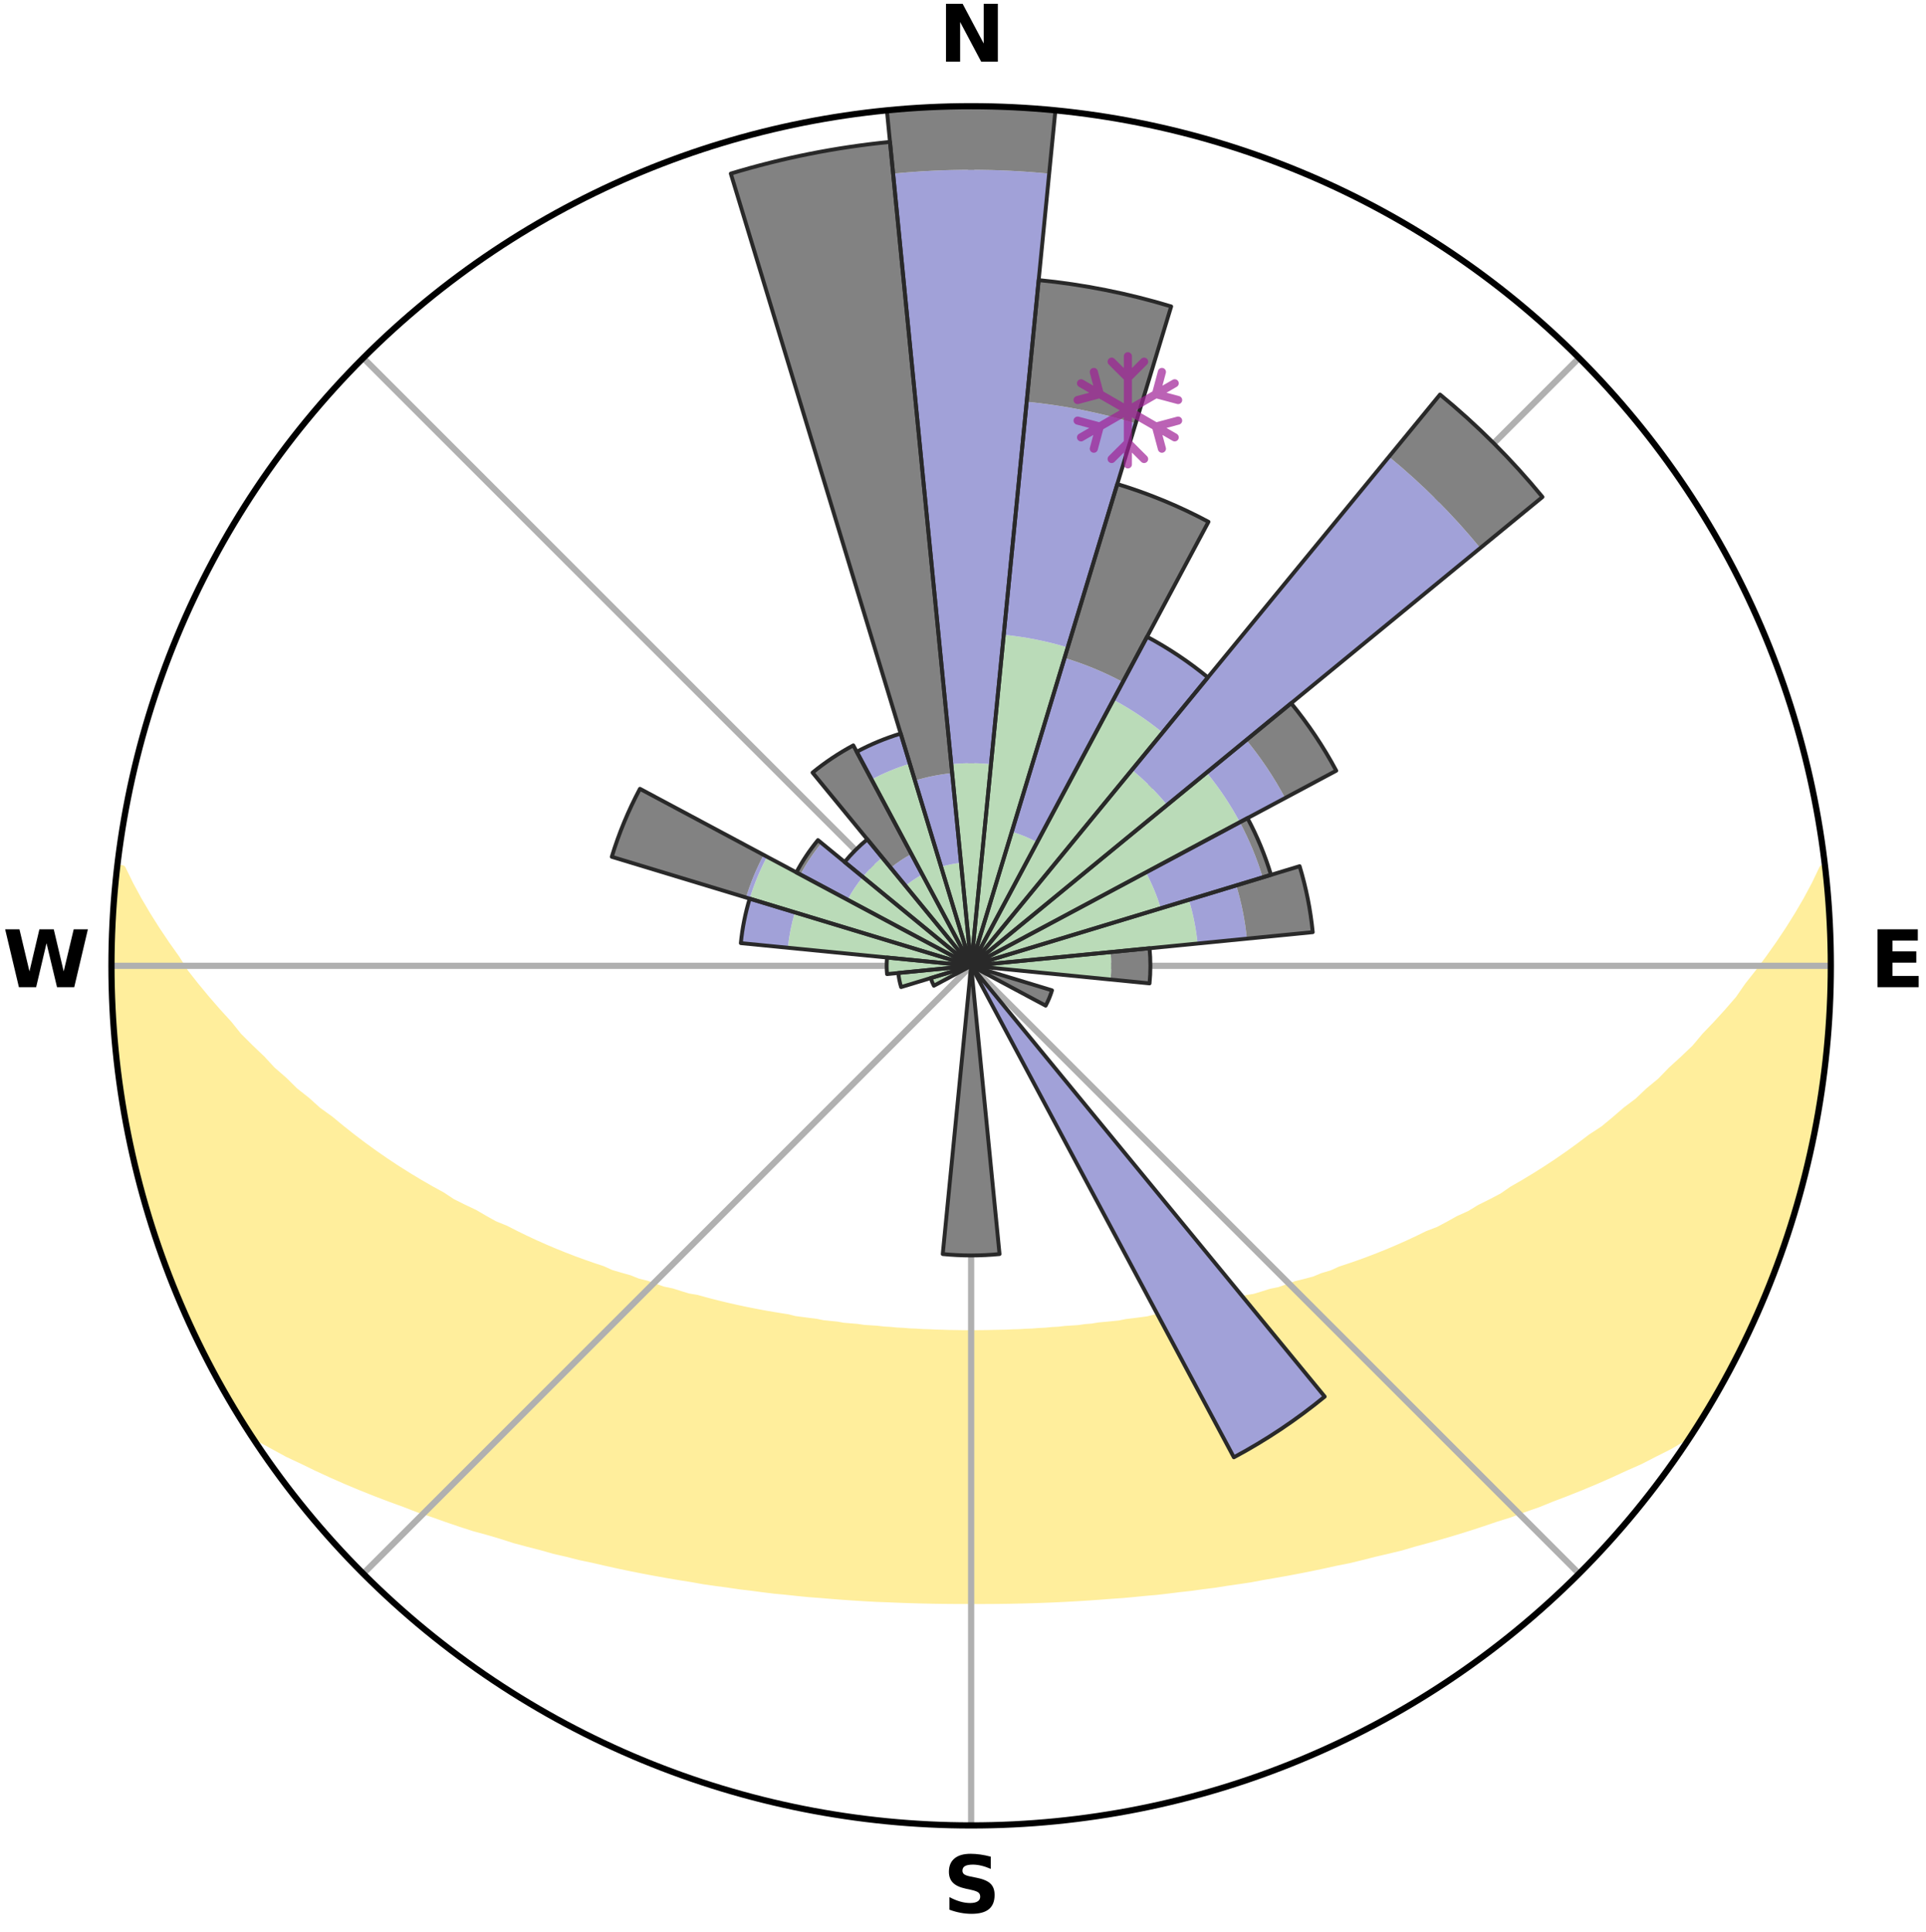 <?xml version="1.0" encoding="utf-8" standalone="no"?>
<!DOCTYPE svg PUBLIC "-//W3C//DTD SVG 1.1//EN"
  "http://www.w3.org/Graphics/SVG/1.1/DTD/svg11.dtd">
<svg xmlns:xlink="http://www.w3.org/1999/xlink" width="248.41pt" height="249.158pt" viewBox="0 0 248.41 249.158" xmlns="http://www.w3.org/2000/svg" version="1.1">
 <title>Ski Rose for Crotched Mountain Ski &amp; Ride</title>
 <defs>
  <style type="text/css">*{stroke-linejoin: round; stroke-linecap: butt}</style>
 </defs>
 <g id="figure_1">
  <g id="patch_1">
   <path d="M 0 249.158 
L 248.41 249.158 
L 248.41 0 
L 0 0 
z
" style="fill: #ffffff"/>
  </g>
  <g id="axes_1">
   <g id="patch_2">
    <path d="M 236.135 124.579 
C 236.135 110.018 233.267 95.599 227.695 82.147 
C 222.122 68.695 213.955 56.471 203.659 46.175 
C 193.363 35.879 181.139 27.711 167.687 22.139 
C 154.235 16.567 139.815 13.699 125.255 13.699 
C 110.694 13.699 96.275 16.567 82.823 22.139 
C 69.371 27.711 57.147 35.879 46.851 46.175 
C 36.555 56.471 28.387 68.695 22.815 82.147 
C 17.243 95.599 14.375 110.018 14.375 124.579 
C 14.375 139.14 17.243 153.559 22.815 167.011 
C 28.387 180.463 36.555 192.687 46.851 202.983 
C 57.147 213.279 69.371 221.447 82.823 227.019 
C 96.275 232.591 110.694 235.459 125.255 235.459 
C 139.815 235.459 154.235 232.591 167.687 227.019 
C 181.139 221.447 193.363 213.279 203.659 202.983 
C 213.955 192.687 222.122 180.463 227.695 167.011 
C 233.267 153.559 236.135 139.14 236.135 124.579 
M 125.255 124.579 
C 125.255 124.579 125.255 124.579 125.255 124.579 
C 125.255 124.579 125.255 124.579 125.255 124.579 
C 125.255 124.579 125.255 124.579 125.255 124.579 
C 125.255 124.579 125.255 124.579 125.255 124.579 
C 125.255 124.579 125.255 124.579 125.255 124.579 
C 125.255 124.579 125.255 124.579 125.255 124.579 
C 125.255 124.579 125.255 124.579 125.255 124.579 
C 125.255 124.579 125.255 124.579 125.255 124.579 
C 125.255 124.579 125.255 124.579 125.255 124.579 
C 125.255 124.579 125.255 124.579 125.255 124.579 
C 125.255 124.579 125.255 124.579 125.255 124.579 
C 125.255 124.579 125.255 124.579 125.255 124.579 
C 125.255 124.579 125.255 124.579 125.255 124.579 
C 125.255 124.579 125.255 124.579 125.255 124.579 
C 125.255 124.579 125.255 124.579 125.255 124.579 
C 125.255 124.579 125.255 124.579 125.255 124.579 
z
" style="fill: #ffffff"/>
   </g>
   <g id="PolyCollection_1">
    <defs>
     <path id="m638ffd37d1" d="M 235.306 -137.118 
L 235.118 -137.096 
L 234.147 -135.064 
L 233.078 -133.065 
L 231.932 -131.104 
L 230.728 -129.184 
L 229.475 -127.308 
L 228.18 -125.477 
L 226.847 -123.692 
L 225.479 -121.955 
L 224.303 -120.255 
L 222.875 -118.608 
L 221.42 -117.011 
L 219.94 -115.462 
L 218.659 -113.937 
L 217.134 -112.483 
L 215.591 -111.078 
L 214.248 -109.687 
L 212.67 -108.378 
L 211.294 -107.074 
L 209.688 -105.861 
L 208.285 -104.645 
L 206.869 -103.472 
L 205.233 -102.399 
L 203.799 -101.313 
L 202.357 -100.269 
L 200.907 -99.266 
L 199.453 -98.304 
L 197.994 -97.383 
L 196.533 -96.502 
L 195.071 -95.66 
L 193.797 -94.776 
L 192.332 -94.01 
L 190.87 -93.282 
L 189.592 -92.502 
L 188.135 -91.846 
L 186.857 -91.132 
L 185.58 -90.449 
L 184.137 -89.895 
L 182.867 -89.274 
L 181.6 -88.683 
L 180.336 -88.121 
L 179.078 -87.587 
L 177.825 -87.081 
L 176.579 -86.601 
L 175.339 -86.148 
L 174.108 -85.72 
L 172.885 -85.316 
L 171.801 -84.825 
L 170.592 -84.468 
L 169.517 -84.021 
L 168.326 -83.706 
L 167.146 -83.413 
L 166.089 -83.026 
L 165.035 -82.659 
L 163.885 -82.422 
L 162.845 -82.091 
L 161.811 -81.777 
L 160.692 -81.59 
L 159.674 -81.308 
L 158.662 -81.042 
L 157.657 -80.79 
L 156.659 -80.553 
L 155.667 -80.329 
L 154.683 -80.118 
L 153.706 -79.92 
L 152.736 -79.734 
L 151.774 -79.559 
L 150.819 -79.395 
L 149.871 -79.241 
L 148.932 -79.096 
L 148.044 -78.872 
L 147.116 -78.747 
L 146.195 -78.63 
L 145.281 -78.521 
L 144.408 -78.34 
L 143.506 -78.247 
L 142.61 -78.16 
L 141.722 -78.078 
L 140.862 -77.935 
L 139.983 -77.866 
L 139.129 -77.741 
L 138.26 -77.684 
L 137.397 -77.63 
L 136.55 -77.53 
L 135.695 -77.486 
L 134.853 -77.401 
L 134.005 -77.365 
L 133.167 -77.295 
L 132.326 -77.267 
L 131.491 -77.212 
L 130.654 -77.191 
L 129.822 -77.15 
L 128.989 -77.135 
L 128.158 -77.12 
L 127.328 -77.098 
L 126.498 -77.089 
L 125.669 -77.08 
L 124.84 -77.08 
L 124.011 -77.086 
L 123.182 -77.102 
L 122.352 -77.113 
L 121.521 -77.142 
L 120.689 -77.159 
L 119.857 -77.202 
L 119.021 -77.225 
L 118.186 -77.282 
L 117.345 -77.312 
L 116.508 -77.383 
L 115.66 -77.421 
L 114.819 -77.507 
L 113.965 -77.553 
L 113.119 -77.655 
L 112.257 -77.711 
L 111.389 -77.769 
L 110.536 -77.896 
L 109.658 -77.966 
L 108.775 -78.041 
L 107.912 -78.194 
L 107.018 -78.282 
L 106.117 -78.377 
L 105.245 -78.559 
L 104.333 -78.67 
L 103.413 -78.788 
L 102.487 -78.913 
L 101.6 -79.139 
L 100.662 -79.285 
L 99.716 -79.44 
L 98.763 -79.605 
L 97.803 -79.781 
L 96.835 -79.968 
L 95.859 -80.167 
L 94.877 -80.379 
L 93.887 -80.603 
L 92.89 -80.841 
L 91.887 -81.093 
L 90.877 -81.36 
L 89.861 -81.642 
L 88.744 -81.83 
L 87.712 -82.145 
L 86.675 -82.476 
L 85.526 -82.714 
L 84.475 -83.081 
L 83.419 -83.467 
L 82.242 -83.761 
L 81.175 -84.187 
L 79.979 -84.523 
L 78.773 -84.88 
L 77.691 -85.371 
L 76.47 -85.774 
L 75.241 -86.202 
L 74.004 -86.655 
L 72.76 -87.135 
L 71.509 -87.641 
L 70.253 -88.174 
L 68.992 -88.736 
L 67.727 -89.326 
L 66.459 -89.946 
L 65.189 -90.595 
L 63.744 -91.181 
L 62.468 -91.895 
L 61.193 -92.639 
L 59.738 -93.329 
L 58.278 -94.056 
L 57.004 -94.903 
L 55.544 -95.704 
L 54.084 -96.544 
L 52.625 -97.424 
L 51.169 -98.344 
L 49.717 -99.304 
L 48.27 -100.306 
L 46.83 -101.349 
L 45.398 -102.433 
L 43.976 -103.559 
L 42.564 -104.727 
L 40.951 -105.889 
L 39.563 -107.145 
L 37.974 -108.402 
L 36.616 -109.746 
L 35.058 -111.099 
L 33.737 -112.53 
L 32.216 -113.979 
L 30.715 -115.476 
L 29.46 -117.04 
L 28.008 -118.631 
L 26.583 -120.271 
L 25.186 -121.959 
L 23.821 -123.694 
L 22.711 -125.474 
L 21.417 -127.298 
L 20.163 -129.167 
L 18.956 -131.081 
L 17.805 -133.036 
L 16.724 -135.029 
L 15.735 -137.057 
L 15.137 -137.125 
L 15.137 -137.125 
L 14.904 -135.205 
L 14.861 -133.267 
L 14.663 -131.343 
L 14.498 -129.415 
L 14.554 -127.478 
L 14.453 -125.546 
L 14.384 -123.612 
L 14.535 -121.68 
L 14.566 -119.746 
L 14.593 -117.811 
L 14.839 -115.889 
L 14.927 -113.956 
L 15.232 -112.044 
L 15.38 -110.114 
L 15.605 -108.192 
L 15.952 -106.288 
L 16.24 -104.374 
L 16.693 -102.492 
L 17.045 -100.589 
L 17.505 -98.711 
L 17.92 -96.82 
L 18.437 -94.956 
L 18.979 -93.099 
L 19.661 -91.286 
L 20.146 -89.41 
L 20.775 -87.581 
L 21.489 -85.783 
L 22.126 -83.955 
L 22.845 -82.16 
L 23.597 -80.377 
L 24.383 -78.609 
L 25.208 -76.859 
L 26.073 -75.129 
L 26.91 -73.384 
L 27.821 -71.677 
L 28.757 -69.983 
L 29.718 -68.304 
L 30.725 -66.651 
L 31.744 -65.006 
L 33.348 -63.747 
L 35.246 -62.718 
L 37.104 -61.702 
L 39.049 -60.79 
L 40.931 -59.875 
L 42.817 -59.005 
L 44.702 -58.177 
L 46.586 -57.389 
L 48.463 -56.639 
L 50.335 -55.927 
L 52.197 -55.25 
L 53.994 -54.551 
L 55.841 -53.943 
L 57.622 -53.309 
L 59.396 -52.706 
L 61.161 -52.134 
L 62.963 -51.645 
L 64.707 -51.129 
L 66.398 -50.586 
L 68.123 -50.123 
L 69.836 -49.685 
L 71.499 -49.216 
L 73.191 -48.826 
L 74.837 -48.406 
L 76.506 -48.059 
L 78.132 -47.681 
L 79.749 -47.325 
L 81.356 -46.987 
L 82.954 -46.671 
L 84.542 -46.371 
L 86.122 -46.09 
L 87.691 -45.824 
L 89.251 -45.577 
L 90.784 -45.301 
L 92.326 -45.082 
L 93.861 -44.88 
L 95.371 -44.652 
L 96.888 -44.474 
L 98.385 -44.274 
L 99.877 -44.089 
L 101.372 -43.951 
L 102.851 -43.792 
L 104.324 -43.645 
L 105.798 -43.536 
L 107.261 -43.412 
L 108.719 -43.3 
L 110.172 -43.2 
L 111.622 -43.11 
L 113.067 -43.031 
L 114.512 -42.98 
L 115.951 -42.919 
L 117.387 -42.869 
L 118.821 -42.828 
L 120.253 -42.797 
L 121.683 -42.776 
L 123.112 -42.764 
L 124.541 -42.76 
L 125.969 -42.758 
L 127.397 -42.759 
L 128.827 -42.77 
L 130.257 -42.791 
L 131.689 -42.821 
L 133.124 -42.86 
L 134.56 -42.909 
L 135.999 -42.968 
L 137.441 -43.037 
L 138.887 -43.117 
L 140.336 -43.207 
L 141.789 -43.309 
L 143.247 -43.421 
L 144.715 -43.521 
L 146.183 -43.656 
L 147.656 -43.803 
L 149.144 -43.93 
L 150.629 -44.101 
L 152.12 -44.287 
L 153.629 -44.453 
L 155.133 -44.666 
L 156.659 -44.854 
L 158.177 -45.097 
L 159.719 -45.317 
L 161.271 -45.548 
L 162.811 -45.841 
L 164.379 -46.108 
L 165.959 -46.388 
L 167.546 -46.689 
L 169.144 -47.005 
L 170.75 -47.344 
L 172.367 -47.699 
L 174.025 -48.026 
L 175.659 -48.426 
L 177.305 -48.845 
L 178.996 -49.236 
L 180.7 -49.65 
L 182.371 -50.144 
L 184.095 -50.607 
L 185.83 -51.096 
L 187.575 -51.611 
L 189.33 -52.155 
L 191.094 -52.728 
L 192.867 -53.331 
L 194.705 -53.906 
L 196.495 -54.572 
L 198.348 -55.216 
L 200.152 -55.949 
L 202.024 -56.66 
L 203.899 -57.41 
L 205.783 -58.197 
L 207.667 -59.026 
L 209.554 -59.894 
L 211.506 -60.757 
L 213.379 -61.721 
L 215.306 -62.689 
L 217.137 -63.764 
L 218.77 -65.003 
L 219.775 -66.657 
L 220.784 -68.308 
L 221.754 -69.982 
L 222.643 -71.702 
L 223.597 -73.385 
L 224.422 -75.136 
L 225.311 -76.855 
L 226.151 -78.598 
L 226.935 -80.367 
L 227.68 -82.153 
L 228.344 -83.971 
L 229.099 -85.753 
L 229.717 -87.587 
L 230.36 -89.411 
L 230.936 -91.258 
L 231.527 -93.1 
L 232.073 -94.956 
L 232.573 -96.825 
L 233.028 -98.705 
L 233.44 -100.595 
L 233.807 -102.494 
L 234.246 -104.379 
L 234.597 -106.281 
L 234.837 -108.202 
L 235.165 -110.109 
L 235.327 -112.038 
L 235.584 -113.956 
L 235.719 -115.885 
L 235.903 -117.812 
L 235.958 -119.746 
L 236.071 -121.677 
L 236.05 -123.612 
L 236.094 -125.546 
L 235.958 -127.478 
L 235.977 -129.413 
L 235.92 -131.348 
L 235.728 -133.274 
L 235.605 -135.205 
L 235.306 -137.118 
z
" style="stroke: #ffee9c"/>
    </defs>
    <g clip-path="url(#p04b0ad0c23)">
     <use xlink:href="#m638ffd37d1" x="0" y="249.158" style="fill: #ffee9c; stroke: #ffee9c"/>
    </g>
   </g>
   <g id="matplotlib.axis_1">
    <g id="xtick_1">
     <g id="line2d_1">
      <path d="M 125.255 124.579 
L 125.255 13.699 
" clip-path="url(#p04b0ad0c23)" style="fill: none; stroke: #b0b0b0; stroke-width: 0.8; stroke-linecap: square"/>
     </g>
     <g id="text_1">
      <!-- N -->
      <g transform="translate(121.07 7.958) scale(0.1 -0.1)">
       <defs>
        <path id="DejaVuSans-Bold-4e" d="M 588 4666 
L 1931 4666 
L 3628 1466 
L 3628 4666 
L 4769 4666 
L 4769 0 
L 3425 0 
L 1728 3200 
L 1728 0 
L 588 0 
L 588 4666 
z
" transform="scale(0.016)"/>
       </defs>
       <use xlink:href="#DejaVuSans-Bold-4e"/>
      </g>
     </g>
    </g>
    <g id="xtick_2">
     <g id="line2d_2">
      <path d="M 125.255 124.579 
L 203.659 46.175 
" clip-path="url(#p04b0ad0c23)" style="fill: none; stroke: #b0b0b0; stroke-width: 0.8; stroke-linecap: square"/>
     </g>
    </g>
    <g id="xtick_3">
     <g id="line2d_3">
      <path d="M 125.255 124.579 
L 236.135 124.579 
" clip-path="url(#p04b0ad0c23)" style="fill: none; stroke: #b0b0b0; stroke-width: 0.8; stroke-linecap: square"/>
     </g>
     <g id="text_2">
      <!-- E -->
      <g transform="translate(241.219 127.338) scale(0.1 -0.1)">
       <defs>
        <path id="DejaVuSans-Bold-45" d="M 588 4666 
L 3834 4666 
L 3834 3756 
L 1791 3756 
L 1791 2888 
L 3713 2888 
L 3713 1978 
L 1791 1978 
L 1791 909 
L 3903 909 
L 3903 0 
L 588 0 
L 588 4666 
z
" transform="scale(0.016)"/>
       </defs>
       <use xlink:href="#DejaVuSans-Bold-45"/>
      </g>
     </g>
    </g>
    <g id="xtick_4">
     <g id="line2d_4">
      <path d="M 125.255 124.579 
L 203.659 202.983 
" clip-path="url(#p04b0ad0c23)" style="fill: none; stroke: #b0b0b0; stroke-width: 0.8; stroke-linecap: square"/>
     </g>
    </g>
    <g id="xtick_5">
     <g id="line2d_5">
      <path d="M 125.255 124.579 
L 125.255 235.459 
" clip-path="url(#p04b0ad0c23)" style="fill: none; stroke: #b0b0b0; stroke-width: 0.8; stroke-linecap: square"/>
     </g>
     <g id="text_3">
      <!-- S -->
      <g transform="translate(121.654 246.718) scale(0.1 -0.1)">
       <defs>
        <path id="DejaVuSans-Bold-53" d="M 3834 4519 
L 3834 3531 
Q 3450 3703 3084 3790 
Q 2719 3878 2394 3878 
Q 1963 3878 1756 3759 
Q 1550 3641 1550 3391 
Q 1550 3203 1689 3098 
Q 1828 2994 2194 2919 
L 2706 2816 
Q 3484 2659 3812 2340 
Q 4141 2022 4141 1434 
Q 4141 663 3683 286 
Q 3225 -91 2284 -91 
Q 1841 -91 1394 -6 
Q 947 78 500 244 
L 500 1259 
Q 947 1022 1364 901 
Q 1781 781 2169 781 
Q 2563 781 2772 912 
Q 2981 1044 2981 1288 
Q 2981 1506 2839 1625 
Q 2697 1744 2272 1838 
L 1806 1941 
Q 1106 2091 782 2419 
Q 459 2747 459 3303 
Q 459 4000 909 4375 
Q 1359 4750 2203 4750 
Q 2588 4750 2994 4692 
Q 3400 4634 3834 4519 
z
" transform="scale(0.016)"/>
       </defs>
       <use xlink:href="#DejaVuSans-Bold-53"/>
      </g>
     </g>
    </g>
    <g id="xtick_6">
     <g id="line2d_6">
      <path d="M 125.255 124.579 
L 46.851 202.983 
" clip-path="url(#p04b0ad0c23)" style="fill: none; stroke: #b0b0b0; stroke-width: 0.8; stroke-linecap: square"/>
     </g>
    </g>
    <g id="xtick_7">
     <g id="line2d_7">
      <path d="M 125.255 124.579 
L 14.375 124.579 
" clip-path="url(#p04b0ad0c23)" style="fill: none; stroke: #b0b0b0; stroke-width: 0.8; stroke-linecap: square"/>
     </g>
     <g id="text_4">
      <!-- W -->
      <g transform="translate(0.36 127.338) scale(0.1 -0.1)">
       <defs>
        <path id="DejaVuSans-Bold-57" d="M 191 4666 
L 1344 4666 
L 2150 1275 
L 2950 4666 
L 4109 4666 
L 4909 1275 
L 5716 4666 
L 6859 4666 
L 5759 0 
L 4372 0 
L 3525 3547 
L 2688 0 
L 1300 0 
L 191 4666 
z
" transform="scale(0.016)"/>
       </defs>
       <use xlink:href="#DejaVuSans-Bold-57"/>
      </g>
     </g>
    </g>
    <g id="xtick_8">
     <g id="line2d_8">
      <path d="M 125.255 124.579 
L 46.851 46.175 
" clip-path="url(#p04b0ad0c23)" style="fill: none; stroke: #b0b0b0; stroke-width: 0.8; stroke-linecap: square"/>
     </g>
    </g>
   </g>
   <g id="matplotlib.axis_2"/>
   <g id="patch_3">
    <path d="M 125.255 124.579 
C 125.255 124.579 125.255 124.579 125.255 124.579 
C 125.255 124.579 125.255 124.579 125.255 124.579 
L 125.255 124.579 
C 125.255 124.579 125.255 124.579 125.255 124.579 
C 125.255 124.579 125.255 124.579 125.255 124.579 
z
" clip-path="url(#p04b0ad0c23)" style="fill: #d9d9d9"/>
   </g>
   <g id="patch_4">
    <path d="M 125.255 124.579 
C 125.255 124.579 125.255 124.579 125.255 124.579 
C 125.255 124.579 125.255 124.579 125.255 124.579 
L 125.255 124.579 
C 125.255 124.579 125.255 124.579 125.255 124.579 
C 125.255 124.579 125.255 124.579 125.255 124.579 
z
" clip-path="url(#p04b0ad0c23)" style="fill: #d9d9d9"/>
   </g>
   <g id="patch_5">
    <path d="M 125.255 124.579 
C 125.255 124.579 125.255 124.579 125.255 124.579 
C 125.255 124.579 125.255 124.579 125.255 124.579 
L 125.255 124.579 
C 125.255 124.579 125.255 124.579 125.255 124.579 
C 125.255 124.579 125.255 124.579 125.255 124.579 
z
" clip-path="url(#p04b0ad0c23)" style="fill: #d9d9d9"/>
   </g>
   <g id="patch_6">
    <path d="M 125.255 124.579 
C 125.255 124.579 125.255 124.579 125.255 124.579 
C 125.255 124.579 125.255 124.579 125.255 124.579 
L 125.255 124.579 
C 125.255 124.579 125.255 124.579 125.255 124.579 
C 125.255 124.579 125.255 124.579 125.255 124.579 
z
" clip-path="url(#p04b0ad0c23)" style="fill: #d9d9d9"/>
   </g>
   <g id="patch_7">
    <path d="M 125.255 124.579 
C 125.255 124.579 125.255 124.579 125.255 124.579 
C 125.255 124.579 125.255 124.579 125.255 124.579 
L 125.255 124.579 
C 125.255 124.579 125.255 124.579 125.255 124.579 
C 125.255 124.579 125.255 124.579 125.255 124.579 
z
" clip-path="url(#p04b0ad0c23)" style="fill: #d9d9d9"/>
   </g>
   <g id="patch_8">
    <path d="M 125.255 124.579 
C 125.255 124.579 125.255 124.579 125.255 124.579 
C 125.255 124.579 125.255 124.579 125.255 124.579 
L 125.255 124.579 
C 125.255 124.579 125.255 124.579 125.255 124.579 
C 125.255 124.579 125.255 124.579 125.255 124.579 
z
" clip-path="url(#p04b0ad0c23)" style="fill: #d9d9d9"/>
   </g>
   <g id="patch_9">
    <path d="M 125.255 124.579 
C 125.255 124.579 125.255 124.579 125.255 124.579 
C 125.255 124.579 125.255 124.579 125.255 124.579 
L 125.255 124.579 
C 125.255 124.579 125.255 124.579 125.255 124.579 
C 125.255 124.579 125.255 124.579 125.255 124.579 
z
" clip-path="url(#p04b0ad0c23)" style="fill: #d9d9d9"/>
   </g>
   <g id="patch_10">
    <path d="M 125.255 124.579 
C 125.255 124.579 125.255 124.579 125.255 124.579 
C 125.255 124.579 125.255 124.579 125.255 124.579 
L 125.255 124.579 
C 125.255 124.579 125.255 124.579 125.255 124.579 
C 125.255 124.579 125.255 124.579 125.255 124.579 
z
" clip-path="url(#p04b0ad0c23)" style="fill: #d9d9d9"/>
   </g>
   <g id="patch_11">
    <path d="M 125.255 124.579 
C 125.255 124.579 125.255 124.579 125.255 124.579 
C 125.255 124.579 125.255 124.579 125.255 124.579 
L 125.255 124.579 
C 125.255 124.579 125.255 124.579 125.255 124.579 
C 125.255 124.579 125.255 124.579 125.255 124.579 
z
" clip-path="url(#p04b0ad0c23)" style="fill: #d9d9d9"/>
   </g>
   <g id="patch_12">
    <path d="M 125.255 124.579 
C 125.255 124.579 125.255 124.579 125.255 124.579 
C 125.255 124.579 125.255 124.579 125.255 124.579 
L 125.255 124.579 
C 125.255 124.579 125.255 124.579 125.255 124.579 
C 125.255 124.579 125.255 124.579 125.255 124.579 
z
" clip-path="url(#p04b0ad0c23)" style="fill: #d9d9d9"/>
   </g>
   <g id="patch_13">
    <path d="M 125.255 124.579 
C 125.255 124.579 125.255 124.579 125.255 124.579 
C 125.255 124.579 125.255 124.579 125.255 124.579 
L 125.255 124.579 
C 125.255 124.579 125.255 124.579 125.255 124.579 
C 125.255 124.579 125.255 124.579 125.255 124.579 
z
" clip-path="url(#p04b0ad0c23)" style="fill: #d9d9d9"/>
   </g>
   <g id="patch_14">
    <path d="M 125.255 124.579 
C 125.255 124.579 125.255 124.579 125.255 124.579 
C 125.255 124.579 125.255 124.579 125.255 124.579 
L 125.255 124.579 
C 125.255 124.579 125.255 124.579 125.255 124.579 
C 125.255 124.579 125.255 124.579 125.255 124.579 
z
" clip-path="url(#p04b0ad0c23)" style="fill: #d9d9d9"/>
   </g>
   <g id="patch_15">
    <path d="M 125.255 124.579 
C 125.255 124.579 125.255 124.579 125.255 124.579 
C 125.255 124.579 125.255 124.579 125.255 124.579 
L 125.255 124.579 
C 125.255 124.579 125.255 124.579 125.255 124.579 
C 125.255 124.579 125.255 124.579 125.255 124.579 
z
" clip-path="url(#p04b0ad0c23)" style="fill: #d9d9d9"/>
   </g>
   <g id="patch_16">
    <path d="M 125.255 124.579 
C 125.255 124.579 125.255 124.579 125.255 124.579 
C 125.255 124.579 125.255 124.579 125.255 124.579 
L 125.255 124.579 
C 125.255 124.579 125.255 124.579 125.255 124.579 
C 125.255 124.579 125.255 124.579 125.255 124.579 
z
" clip-path="url(#p04b0ad0c23)" style="fill: #d9d9d9"/>
   </g>
   <g id="patch_17">
    <path d="M 125.255 124.579 
C 125.255 124.579 125.255 124.579 125.255 124.579 
C 125.255 124.579 125.255 124.579 125.255 124.579 
L 125.255 124.579 
C 125.255 124.579 125.255 124.579 125.255 124.579 
C 125.255 124.579 125.255 124.579 125.255 124.579 
z
" clip-path="url(#p04b0ad0c23)" style="fill: #d9d9d9"/>
   </g>
   <g id="patch_18">
    <path d="M 125.255 124.579 
C 125.255 124.579 125.255 124.579 125.255 124.579 
C 125.255 124.579 125.255 124.579 125.255 124.579 
L 125.255 124.579 
C 125.255 124.579 125.255 124.579 125.255 124.579 
C 125.255 124.579 125.255 124.579 125.255 124.579 
z
" clip-path="url(#p04b0ad0c23)" style="fill: #d9d9d9"/>
   </g>
   <g id="patch_19">
    <path d="M 125.255 124.579 
C 125.255 124.579 125.255 124.579 125.255 124.579 
C 125.255 124.579 125.255 124.579 125.255 124.579 
L 125.255 124.579 
C 125.255 124.579 125.255 124.579 125.255 124.579 
C 125.255 124.579 125.255 124.579 125.255 124.579 
z
" clip-path="url(#p04b0ad0c23)" style="fill: #d9d9d9"/>
   </g>
   <g id="patch_20">
    <path d="M 125.255 124.579 
C 125.255 124.579 125.255 124.579 125.255 124.579 
C 125.255 124.579 125.255 124.579 125.255 124.579 
L 125.255 124.579 
C 125.255 124.579 125.255 124.579 125.255 124.579 
C 125.255 124.579 125.255 124.579 125.255 124.579 
z
" clip-path="url(#p04b0ad0c23)" style="fill: #d9d9d9"/>
   </g>
   <g id="patch_21">
    <path d="M 125.255 124.579 
C 125.255 124.579 125.255 124.579 125.255 124.579 
C 125.255 124.579 125.255 124.579 125.255 124.579 
L 125.255 124.579 
C 125.255 124.579 125.255 124.579 125.255 124.579 
C 125.255 124.579 125.255 124.579 125.255 124.579 
z
" clip-path="url(#p04b0ad0c23)" style="fill: #d9d9d9"/>
   </g>
   <g id="patch_22">
    <path d="M 125.255 124.579 
C 125.255 124.579 125.255 124.579 125.255 124.579 
C 125.255 124.579 125.255 124.579 125.255 124.579 
L 125.255 124.579 
C 125.255 124.579 125.255 124.579 125.255 124.579 
C 125.255 124.579 125.255 124.579 125.255 124.579 
z
" clip-path="url(#p04b0ad0c23)" style="fill: #d9d9d9"/>
   </g>
   <g id="patch_23">
    <path d="M 125.255 124.579 
C 125.255 124.579 125.255 124.579 125.255 124.579 
C 125.255 124.579 125.255 124.579 125.255 124.579 
L 125.255 124.579 
C 125.255 124.579 125.255 124.579 125.255 124.579 
C 125.255 124.579 125.255 124.579 125.255 124.579 
z
" clip-path="url(#p04b0ad0c23)" style="fill: #d9d9d9"/>
   </g>
   <g id="patch_24">
    <path d="M 125.255 124.579 
C 125.255 124.579 125.255 124.579 125.255 124.579 
C 125.255 124.579 125.255 124.579 125.255 124.579 
L 125.255 124.579 
C 125.255 124.579 125.255 124.579 125.255 124.579 
C 125.255 124.579 125.255 124.579 125.255 124.579 
z
" clip-path="url(#p04b0ad0c23)" style="fill: #d9d9d9"/>
   </g>
   <g id="patch_25">
    <path d="M 125.255 124.579 
C 125.255 124.579 125.255 124.579 125.255 124.579 
C 125.255 124.579 125.255 124.579 125.255 124.579 
L 125.255 124.579 
C 125.255 124.579 125.255 124.579 125.255 124.579 
C 125.255 124.579 125.255 124.579 125.255 124.579 
z
" clip-path="url(#p04b0ad0c23)" style="fill: #d9d9d9"/>
   </g>
   <g id="patch_26">
    <path d="M 125.255 124.579 
C 125.255 124.579 125.255 124.579 125.255 124.579 
C 125.255 124.579 125.255 124.579 125.255 124.579 
L 125.255 124.579 
C 125.255 124.579 125.255 124.579 125.255 124.579 
C 125.255 124.579 125.255 124.579 125.255 124.579 
z
" clip-path="url(#p04b0ad0c23)" style="fill: #d9d9d9"/>
   </g>
   <g id="patch_27">
    <path d="M 125.255 124.579 
C 125.255 124.579 125.255 124.579 125.255 124.579 
C 125.255 124.579 125.255 124.579 125.255 124.579 
L 125.255 124.579 
C 125.255 124.579 125.255 124.579 125.255 124.579 
C 125.255 124.579 125.255 124.579 125.255 124.579 
z
" clip-path="url(#p04b0ad0c23)" style="fill: #d9d9d9"/>
   </g>
   <g id="patch_28">
    <path d="M 125.255 124.579 
C 125.255 124.579 125.255 124.579 125.255 124.579 
C 125.255 124.579 125.255 124.579 125.255 124.579 
L 125.255 124.579 
C 125.255 124.579 125.255 124.579 125.255 124.579 
C 125.255 124.579 125.255 124.579 125.255 124.579 
z
" clip-path="url(#p04b0ad0c23)" style="fill: #d9d9d9"/>
   </g>
   <g id="patch_29">
    <path d="M 125.255 124.579 
C 125.255 124.579 125.255 124.579 125.255 124.579 
C 125.255 124.579 125.255 124.579 125.255 124.579 
L 125.255 124.579 
C 125.255 124.579 125.255 124.579 125.255 124.579 
C 125.255 124.579 125.255 124.579 125.255 124.579 
z
" clip-path="url(#p04b0ad0c23)" style="fill: #d9d9d9"/>
   </g>
   <g id="patch_30">
    <path d="M 125.255 124.579 
C 125.255 124.579 125.255 124.579 125.255 124.579 
C 125.255 124.579 125.255 124.579 125.255 124.579 
L 125.255 124.579 
C 125.255 124.579 125.255 124.579 125.255 124.579 
C 125.255 124.579 125.255 124.579 125.255 124.579 
z
" clip-path="url(#p04b0ad0c23)" style="fill: #d9d9d9"/>
   </g>
   <g id="patch_31">
    <path d="M 125.255 124.579 
C 125.255 124.579 125.255 124.579 125.255 124.579 
C 125.255 124.579 125.255 124.579 125.255 124.579 
L 125.255 124.579 
C 125.255 124.579 125.255 124.579 125.255 124.579 
C 125.255 124.579 125.255 124.579 125.255 124.579 
z
" clip-path="url(#p04b0ad0c23)" style="fill: #d9d9d9"/>
   </g>
   <g id="patch_32">
    <path d="M 125.255 124.579 
C 125.255 124.579 125.255 124.579 125.255 124.579 
C 125.255 124.579 125.255 124.579 125.255 124.579 
L 125.255 124.579 
C 125.255 124.579 125.255 124.579 125.255 124.579 
C 125.255 124.579 125.255 124.579 125.255 124.579 
z
" clip-path="url(#p04b0ad0c23)" style="fill: #d9d9d9"/>
   </g>
   <g id="patch_33">
    <path d="M 125.255 124.579 
C 125.255 124.579 125.255 124.579 125.255 124.579 
C 125.255 124.579 125.255 124.579 125.255 124.579 
L 125.255 124.579 
C 125.255 124.579 125.255 124.579 125.255 124.579 
C 125.255 124.579 125.255 124.579 125.255 124.579 
z
" clip-path="url(#p04b0ad0c23)" style="fill: #d9d9d9"/>
   </g>
   <g id="patch_34">
    <path d="M 125.255 124.579 
C 125.255 124.579 125.255 124.579 125.255 124.579 
C 125.255 124.579 125.255 124.579 125.255 124.579 
L 125.255 124.579 
C 125.255 124.579 125.255 124.579 125.255 124.579 
C 125.255 124.579 125.255 124.579 125.255 124.579 
z
" clip-path="url(#p04b0ad0c23)" style="fill: #d9d9d9"/>
   </g>
   <g id="patch_35">
    <path d="M 125.255 124.579 
C 125.255 124.579 125.255 124.579 125.255 124.579 
C 125.255 124.579 125.255 124.579 125.255 124.579 
L 127.816 98.57 
C 126.965 98.486 126.11 98.444 125.255 98.444 
C 124.399 98.444 123.545 98.486 122.693 98.57 
z
" clip-path="url(#p04b0ad0c23)" style="fill: #badbb8"/>
   </g>
   <g id="patch_36">
    <path d="M 125.255 124.579 
C 125.255 124.579 125.255 124.579 125.255 124.579 
C 125.255 124.579 125.255 124.579 125.255 124.579 
L 137.711 83.518 
C 136.367 83.11 135.003 82.768 133.626 82.494 
C 132.248 82.22 130.858 82.014 129.461 81.877 
z
" clip-path="url(#p04b0ad0c23)" style="fill: #badbb8"/>
   </g>
   <g id="patch_37">
    <path d="M 125.255 124.579 
C 125.255 124.579 125.255 124.579 125.255 124.579 
C 125.255 124.579 125.255 124.579 125.255 124.579 
L 133.775 108.639 
C 133.253 108.361 132.718 108.107 132.171 107.881 
C 131.625 107.655 131.067 107.455 130.501 107.284 
z
" clip-path="url(#p04b0ad0c23)" style="fill: #badbb8"/>
   </g>
   <g id="patch_38">
    <path d="M 125.255 124.579 
C 125.255 124.579 125.255 124.579 125.255 124.579 
C 125.255 124.579 125.255 124.579 125.255 124.579 
L 149.943 94.496 
C 148.959 93.688 147.935 92.929 146.876 92.221 
C 145.817 91.513 144.724 90.858 143.6 90.257 
z
" clip-path="url(#p04b0ad0c23)" style="fill: #badbb8"/>
   </g>
   <g id="patch_39">
    <path d="M 125.255 124.579 
C 125.255 124.579 125.255 124.579 125.255 124.579 
C 125.255 124.579 125.255 124.579 125.255 124.579 
L 150.53 103.836 
C 149.851 103.009 149.132 102.216 148.375 101.459 
C 147.618 100.702 146.825 99.983 145.997 99.304 
z
" clip-path="url(#p04b0ad0c23)" style="fill: #badbb8"/>
   </g>
   <g id="patch_40">
    <path d="M 125.255 124.579 
C 125.255 124.579 125.255 124.579 125.255 124.579 
C 125.255 124.579 125.255 124.579 125.255 124.579 
L 159.911 106.055 
C 159.305 104.92 158.643 103.817 157.929 102.747 
C 157.214 101.678 156.447 100.644 155.632 99.65 
z
" clip-path="url(#p04b0ad0c23)" style="fill: #badbb8"/>
   </g>
   <g id="patch_41">
    <path d="M 125.255 124.579 
C 125.255 124.579 125.255 124.579 125.255 124.579 
C 125.255 124.579 125.255 124.579 125.255 124.579 
L 149.714 117.159 
C 149.472 116.359 149.19 115.571 148.869 114.798 
C 148.549 114.025 148.191 113.268 147.797 112.53 
z
" clip-path="url(#p04b0ad0c23)" style="fill: #badbb8"/>
   </g>
   <g id="patch_42">
    <path d="M 125.255 124.579 
C 125.255 124.579 125.255 124.579 125.255 124.579 
C 125.255 124.579 125.255 124.579 125.255 124.579 
L 154.46 121.703 
C 154.366 120.747 154.225 119.796 154.037 118.854 
C 153.85 117.912 153.616 116.979 153.337 116.06 
z
" clip-path="url(#p04b0ad0c23)" style="fill: #badbb8"/>
   </g>
   <g id="patch_43">
    <path d="M 125.255 124.579 
C 125.255 124.579 125.255 124.579 125.255 124.579 
C 125.255 124.579 125.255 124.579 125.255 124.579 
L 143.242 126.351 
C 143.3 125.762 143.329 125.171 143.329 124.579 
C 143.329 123.987 143.3 123.396 143.242 122.808 
z
" clip-path="url(#p04b0ad0c23)" style="fill: #badbb8"/>
   </g>
   <g id="patch_44">
    <path d="M 125.255 124.579 
C 125.255 124.579 125.255 124.579 125.255 124.579 
C 125.255 124.579 125.255 124.579 125.255 124.579 
L 125.255 124.579 
C 125.255 124.579 125.255 124.579 125.255 124.579 
C 125.255 124.579 125.255 124.579 125.255 124.579 
z
" clip-path="url(#p04b0ad0c23)" style="fill: #badbb8"/>
   </g>
   <g id="patch_45">
    <path d="M 125.255 124.579 
C 125.255 124.579 125.255 124.579 125.255 124.579 
C 125.255 124.579 125.255 124.579 125.255 124.579 
L 125.255 124.579 
C 125.255 124.579 125.255 124.579 125.255 124.579 
C 125.255 124.579 125.255 124.579 125.255 124.579 
z
" clip-path="url(#p04b0ad0c23)" style="fill: #badbb8"/>
   </g>
   <g id="patch_46">
    <path d="M 125.255 124.579 
C 125.255 124.579 125.255 124.579 125.255 124.579 
C 125.255 124.579 125.255 124.579 125.255 124.579 
L 125.255 124.579 
C 125.255 124.579 125.255 124.579 125.255 124.579 
C 125.255 124.579 125.255 124.579 125.255 124.579 
z
" clip-path="url(#p04b0ad0c23)" style="fill: #badbb8"/>
   </g>
   <g id="patch_47">
    <path d="M 125.255 124.579 
C 125.255 124.579 125.255 124.579 125.255 124.579 
C 125.255 124.579 125.255 124.579 125.255 124.579 
L 125.255 124.579 
C 125.255 124.579 125.255 124.579 125.255 124.579 
C 125.255 124.579 125.255 124.579 125.255 124.579 
z
" clip-path="url(#p04b0ad0c23)" style="fill: #badbb8"/>
   </g>
   <g id="patch_48">
    <path d="M 125.255 124.579 
C 125.255 124.579 125.255 124.579 125.255 124.579 
C 125.255 124.579 125.255 124.579 125.255 124.579 
L 125.255 124.579 
C 125.255 124.579 125.255 124.579 125.255 124.579 
C 125.255 124.579 125.255 124.579 125.255 124.579 
z
" clip-path="url(#p04b0ad0c23)" style="fill: #badbb8"/>
   </g>
   <g id="patch_49">
    <path d="M 125.255 124.579 
C 125.255 124.579 125.255 124.579 125.255 124.579 
C 125.255 124.579 125.255 124.579 125.255 124.579 
L 125.255 124.579 
C 125.255 124.579 125.255 124.579 125.255 124.579 
C 125.255 124.579 125.255 124.579 125.255 124.579 
z
" clip-path="url(#p04b0ad0c23)" style="fill: #badbb8"/>
   </g>
   <g id="patch_50">
    <path d="M 125.255 124.579 
C 125.255 124.579 125.255 124.579 125.255 124.579 
C 125.255 124.579 125.255 124.579 125.255 124.579 
L 125.255 124.579 
C 125.255 124.579 125.255 124.579 125.255 124.579 
C 125.255 124.579 125.255 124.579 125.255 124.579 
z
" clip-path="url(#p04b0ad0c23)" style="fill: #badbb8"/>
   </g>
   <g id="patch_51">
    <path d="M 125.255 124.579 
C 125.255 124.579 125.255 124.579 125.255 124.579 
C 125.255 124.579 125.255 124.579 125.255 124.579 
L 125.255 124.579 
C 125.255 124.579 125.255 124.579 125.255 124.579 
C 125.255 124.579 125.255 124.579 125.255 124.579 
z
" clip-path="url(#p04b0ad0c23)" style="fill: #badbb8"/>
   </g>
   <g id="patch_52">
    <path d="M 125.255 124.579 
C 125.255 124.579 125.255 124.579 125.255 124.579 
C 125.255 124.579 125.255 124.579 125.255 124.579 
L 125.255 124.579 
C 125.255 124.579 125.255 124.579 125.255 124.579 
C 125.255 124.579 125.255 124.579 125.255 124.579 
z
" clip-path="url(#p04b0ad0c23)" style="fill: #badbb8"/>
   </g>
   <g id="patch_53">
    <path d="M 125.255 124.579 
C 125.255 124.579 125.255 124.579 125.255 124.579 
C 125.255 124.579 125.255 124.579 125.255 124.579 
L 125.255 124.579 
C 125.255 124.579 125.255 124.579 125.255 124.579 
C 125.255 124.579 125.255 124.579 125.255 124.579 
z
" clip-path="url(#p04b0ad0c23)" style="fill: #badbb8"/>
   </g>
   <g id="patch_54">
    <path d="M 125.255 124.579 
C 125.255 124.579 125.255 124.579 125.255 124.579 
C 125.255 124.579 125.255 124.579 125.255 124.579 
L 125.255 124.579 
C 125.255 124.579 125.255 124.579 125.255 124.579 
C 125.255 124.579 125.255 124.579 125.255 124.579 
z
" clip-path="url(#p04b0ad0c23)" style="fill: #badbb8"/>
   </g>
   <g id="patch_55">
    <path d="M 125.255 124.579 
C 125.255 124.579 125.255 124.579 125.255 124.579 
C 125.255 124.579 125.255 124.579 125.255 124.579 
L 125.255 124.579 
C 125.255 124.579 125.255 124.579 125.255 124.579 
C 125.255 124.579 125.255 124.579 125.255 124.579 
z
" clip-path="url(#p04b0ad0c23)" style="fill: #badbb8"/>
   </g>
   <g id="patch_56">
    <path d="M 125.255 124.579 
C 125.255 124.579 125.255 124.579 125.255 124.579 
C 125.255 124.579 125.255 124.579 125.255 124.579 
L 125.255 124.579 
C 125.255 124.579 125.255 124.579 125.255 124.579 
C 125.255 124.579 125.255 124.579 125.255 124.579 
z
" clip-path="url(#p04b0ad0c23)" style="fill: #badbb8"/>
   </g>
   <g id="patch_57">
    <path d="M 125.255 124.579 
C 125.255 124.579 125.255 124.579 125.255 124.579 
C 125.255 124.579 125.255 124.579 125.255 124.579 
L 120.04 126.161 
C 120.092 126.332 120.152 126.5 120.22 126.664 
C 120.288 126.829 120.365 126.991 120.449 127.148 
z
" clip-path="url(#p04b0ad0c23)" style="fill: #badbb8"/>
   </g>
   <g id="patch_58">
    <path d="M 125.255 124.579 
C 125.255 124.579 125.255 124.579 125.255 124.579 
C 125.255 124.579 125.255 124.579 125.255 124.579 
L 115.862 125.504 
C 115.892 125.812 115.937 126.117 115.997 126.42 
C 116.058 126.723 116.133 127.023 116.223 127.319 
z
" clip-path="url(#p04b0ad0c23)" style="fill: #badbb8"/>
   </g>
   <g id="patch_59">
    <path d="M 125.255 124.579 
C 125.255 124.579 125.255 124.579 125.255 124.579 
C 125.255 124.579 125.255 124.579 125.255 124.579 
L 114.408 123.511 
C 114.373 123.866 114.356 124.222 114.356 124.579 
C 114.356 124.936 114.373 125.292 114.408 125.647 
z
" clip-path="url(#p04b0ad0c23)" style="fill: #badbb8"/>
   </g>
   <g id="patch_60">
    <path d="M 125.255 124.579 
C 125.255 124.579 125.255 124.579 125.255 124.579 
C 125.255 124.579 125.255 124.579 125.255 124.579 
L 102.524 117.684 
C 102.298 118.428 102.109 119.182 101.958 119.945 
C 101.806 120.708 101.692 121.477 101.616 122.251 
z
" clip-path="url(#p04b0ad0c23)" style="fill: #badbb8"/>
   </g>
   <g id="patch_61">
    <path d="M 125.255 124.579 
C 125.255 124.579 125.255 124.579 125.255 124.579 
C 125.255 124.579 125.255 124.579 125.255 124.579 
L 98.931 110.509 
C 98.471 111.37 98.053 112.254 97.679 113.157 
C 97.305 114.059 96.976 114.98 96.692 115.915 
z
" clip-path="url(#p04b0ad0c23)" style="fill: #badbb8"/>
   </g>
   <g id="patch_62">
    <path d="M 125.255 124.579 
C 125.255 124.579 125.255 124.579 125.255 124.579 
C 125.255 124.579 125.255 124.579 125.255 124.579 
L 111.284 113.113 
C 110.908 113.57 110.556 114.046 110.227 114.538 
C 109.898 115.03 109.594 115.537 109.315 116.059 
z
" clip-path="url(#p04b0ad0c23)" style="fill: #badbb8"/>
   </g>
   <g id="patch_63">
    <path d="M 125.255 124.579 
C 125.255 124.579 125.255 124.579 125.255 124.579 
C 125.255 124.579 125.255 124.579 125.255 124.579 
L 113.789 110.608 
C 113.332 110.983 112.893 111.381 112.475 111.799 
C 112.056 112.217 111.659 112.656 111.284 113.113 
z
" clip-path="url(#p04b0ad0c23)" style="fill: #badbb8"/>
   </g>
   <g id="patch_64">
    <path d="M 125.255 124.579 
C 125.255 124.579 125.255 124.579 125.255 124.579 
C 125.255 124.579 125.255 124.579 125.255 124.579 
L 118.962 112.807 
C 118.577 113.013 118.202 113.238 117.839 113.48 
C 117.476 113.723 117.124 113.983 116.787 114.261 
z
" clip-path="url(#p04b0ad0c23)" style="fill: #badbb8"/>
   </g>
   <g id="patch_65">
    <path d="M 125.255 124.579 
C 125.255 124.579 125.255 124.579 125.255 124.579 
C 125.255 124.579 125.255 124.579 125.255 124.579 
L 117.345 98.505 
C 116.492 98.764 115.652 99.065 114.828 99.406 
C 114.004 99.747 113.197 100.129 112.411 100.549 
z
" clip-path="url(#p04b0ad0c23)" style="fill: #badbb8"/>
   </g>
   <g id="patch_66">
    <path d="M 125.255 124.579 
C 125.255 124.579 125.255 124.579 125.255 124.579 
C 125.255 124.579 125.255 124.579 125.255 124.579 
L 123.946 111.295 
C 123.512 111.338 123.079 111.402 122.651 111.487 
C 122.222 111.572 121.798 111.679 121.38 111.805 
z
" clip-path="url(#p04b0ad0c23)" style="fill: #badbb8"/>
   </g>
   <g id="patch_67">
    <path d="M 122.693 98.57 
C 123.545 98.486 124.399 98.444 125.255 98.444 
C 126.11 98.444 126.965 98.486 127.816 98.57 
L 135.319 22.398 
C 131.974 22.068 128.616 21.903 125.255 21.903 
C 121.894 21.903 118.535 22.068 115.191 22.398 
z
" clip-path="url(#p04b0ad0c23)" style="fill: #a1a1d8"/>
   </g>
   <g id="patch_68">
    <path d="M 129.461 81.877 
C 130.858 82.014 132.248 82.22 133.626 82.494 
C 135.003 82.768 136.367 83.11 137.711 83.518 
L 146.478 54.615 
C 144.188 53.92 141.865 53.339 139.518 52.872 
C 137.171 52.405 134.803 52.054 132.421 51.819 
z
" clip-path="url(#p04b0ad0c23)" style="fill: #a1a1d8"/>
   </g>
   <g id="patch_69">
    <path d="M 130.501 107.284 
C 131.067 107.455 131.625 107.655 132.171 107.881 
C 132.718 108.107 133.253 108.361 133.775 108.639 
L 144.819 87.978 
C 143.621 87.337 142.392 86.756 141.137 86.236 
C 139.882 85.717 138.602 85.259 137.302 84.864 
z
" clip-path="url(#p04b0ad0c23)" style="fill: #a1a1d8"/>
   </g>
   <g id="patch_70">
    <path d="M 143.6 90.257 
C 144.724 90.858 145.817 91.513 146.876 92.221 
C 147.935 92.929 148.959 93.688 149.943 94.496 
L 155.787 87.375 
C 154.569 86.376 153.303 85.437 151.993 84.562 
C 150.684 83.687 149.332 82.876 147.942 82.134 
z
" clip-path="url(#p04b0ad0c23)" style="fill: #a1a1d8"/>
   </g>
   <g id="patch_71">
    <path d="M 145.997 99.304 
C 146.825 99.983 147.618 100.702 148.375 101.459 
C 149.132 102.216 149.851 103.009 150.53 103.836 
L 190.921 70.688 
C 189.157 68.539 187.289 66.477 185.323 64.511 
C 183.356 62.545 181.295 60.677 179.146 58.913 
z
" clip-path="url(#p04b0ad0c23)" style="fill: #a1a1d8"/>
   </g>
   <g id="patch_72">
    <path d="M 155.632 99.65 
C 156.447 100.644 157.214 101.678 157.929 102.747 
C 158.643 103.817 159.305 104.92 159.911 106.055 
L 165.751 102.934 
C 165.042 101.608 164.269 100.318 163.434 99.068 
C 162.599 97.819 161.703 96.611 160.75 95.449 
z
" clip-path="url(#p04b0ad0c23)" style="fill: #a1a1d8"/>
   </g>
   <g id="patch_73">
    <path d="M 147.797 112.53 
C 148.191 113.268 148.549 114.025 148.869 114.798 
C 149.19 115.571 149.472 116.359 149.714 117.159 
L 162.859 113.172 
C 162.486 111.941 162.052 110.729 161.56 109.541 
C 161.068 108.353 160.518 107.189 159.911 106.055 
z
" clip-path="url(#p04b0ad0c23)" style="fill: #a1a1d8"/>
   </g>
   <g id="patch_74">
    <path d="M 153.337 116.06 
C 153.616 116.979 153.85 117.912 154.037 118.854 
C 154.225 119.796 154.366 120.747 154.46 121.703 
L 160.817 121.076 
C 160.703 119.912 160.531 118.755 160.303 117.608 
C 160.074 116.46 159.79 115.325 159.451 114.206 
z
" clip-path="url(#p04b0ad0c23)" style="fill: #a1a1d8"/>
   </g>
   <g id="patch_75">
    <path d="M 143.242 122.808 
C 143.3 123.396 143.329 123.987 143.329 124.579 
C 143.329 125.171 143.3 125.762 143.242 126.351 
L 143.242 126.351 
C 143.3 125.762 143.329 125.171 143.329 124.579 
C 143.329 123.987 143.3 123.396 143.242 122.808 
z
" clip-path="url(#p04b0ad0c23)" style="fill: #a1a1d8"/>
   </g>
   <g id="patch_76">
    <path d="M 125.255 124.579 
C 125.255 124.579 125.255 124.579 125.255 124.579 
C 125.255 124.579 125.255 124.579 125.255 124.579 
L 125.255 124.579 
C 125.255 124.579 125.255 124.579 125.255 124.579 
C 125.255 124.579 125.255 124.579 125.255 124.579 
z
" clip-path="url(#p04b0ad0c23)" style="fill: #a1a1d8"/>
   </g>
   <g id="patch_77">
    <path d="M 125.255 124.579 
C 125.255 124.579 125.255 124.579 125.255 124.579 
C 125.255 124.579 125.255 124.579 125.255 124.579 
L 125.255 124.579 
C 125.255 124.579 125.255 124.579 125.255 124.579 
C 125.255 124.579 125.255 124.579 125.255 124.579 
z
" clip-path="url(#p04b0ad0c23)" style="fill: #a1a1d8"/>
   </g>
   <g id="patch_78">
    <path d="M 125.255 124.579 
C 125.255 124.579 125.255 124.579 125.255 124.579 
C 125.255 124.579 125.255 124.579 125.255 124.579 
L 125.255 124.579 
C 125.255 124.579 125.255 124.579 125.255 124.579 
C 125.255 124.579 125.255 124.579 125.255 124.579 
z
" clip-path="url(#p04b0ad0c23)" style="fill: #a1a1d8"/>
   </g>
   <g id="patch_79">
    <path d="M 125.255 124.579 
C 125.255 124.579 125.255 124.579 125.255 124.579 
C 125.255 124.579 125.255 124.579 125.255 124.579 
L 125.255 124.579 
C 125.255 124.579 125.255 124.579 125.255 124.579 
C 125.255 124.579 125.255 124.579 125.255 124.579 
z
" clip-path="url(#p04b0ad0c23)" style="fill: #a1a1d8"/>
   </g>
   <g id="patch_80">
    <path d="M 125.255 124.579 
C 125.255 124.579 125.255 124.579 125.255 124.579 
C 125.255 124.579 125.255 124.579 125.255 124.579 
L 159.14 187.974 
C 161.215 186.865 163.235 185.655 165.191 184.348 
C 167.147 183.041 169.038 181.638 170.857 180.146 
z
" clip-path="url(#p04b0ad0c23)" style="fill: #a1a1d8"/>
   </g>
   <g id="patch_81">
    <path d="M 125.255 124.579 
C 125.255 124.579 125.255 124.579 125.255 124.579 
C 125.255 124.579 125.255 124.579 125.255 124.579 
L 125.255 124.579 
C 125.255 124.579 125.255 124.579 125.255 124.579 
C 125.255 124.579 125.255 124.579 125.255 124.579 
z
" clip-path="url(#p04b0ad0c23)" style="fill: #a1a1d8"/>
   </g>
   <g id="patch_82">
    <path d="M 125.255 124.579 
C 125.255 124.579 125.255 124.579 125.255 124.579 
C 125.255 124.579 125.255 124.579 125.255 124.579 
L 125.255 124.579 
C 125.255 124.579 125.255 124.579 125.255 124.579 
C 125.255 124.579 125.255 124.579 125.255 124.579 
z
" clip-path="url(#p04b0ad0c23)" style="fill: #a1a1d8"/>
   </g>
   <g id="patch_83">
    <path d="M 125.255 124.579 
C 125.255 124.579 125.255 124.579 125.255 124.579 
C 125.255 124.579 125.255 124.579 125.255 124.579 
L 125.255 124.579 
C 125.255 124.579 125.255 124.579 125.255 124.579 
C 125.255 124.579 125.255 124.579 125.255 124.579 
z
" clip-path="url(#p04b0ad0c23)" style="fill: #a1a1d8"/>
   </g>
   <g id="patch_84">
    <path d="M 125.255 124.579 
C 125.255 124.579 125.255 124.579 125.255 124.579 
C 125.255 124.579 125.255 124.579 125.255 124.579 
L 125.255 124.579 
C 125.255 124.579 125.255 124.579 125.255 124.579 
C 125.255 124.579 125.255 124.579 125.255 124.579 
z
" clip-path="url(#p04b0ad0c23)" style="fill: #a1a1d8"/>
   </g>
   <g id="patch_85">
    <path d="M 125.255 124.579 
C 125.255 124.579 125.255 124.579 125.255 124.579 
C 125.255 124.579 125.255 124.579 125.255 124.579 
L 125.255 124.579 
C 125.255 124.579 125.255 124.579 125.255 124.579 
C 125.255 124.579 125.255 124.579 125.255 124.579 
z
" clip-path="url(#p04b0ad0c23)" style="fill: #a1a1d8"/>
   </g>
   <g id="patch_86">
    <path d="M 125.255 124.579 
C 125.255 124.579 125.255 124.579 125.255 124.579 
C 125.255 124.579 125.255 124.579 125.255 124.579 
L 125.255 124.579 
C 125.255 124.579 125.255 124.579 125.255 124.579 
C 125.255 124.579 125.255 124.579 125.255 124.579 
z
" clip-path="url(#p04b0ad0c23)" style="fill: #a1a1d8"/>
   </g>
   <g id="patch_87">
    <path d="M 125.255 124.579 
C 125.255 124.579 125.255 124.579 125.255 124.579 
C 125.255 124.579 125.255 124.579 125.255 124.579 
L 125.255 124.579 
C 125.255 124.579 125.255 124.579 125.255 124.579 
C 125.255 124.579 125.255 124.579 125.255 124.579 
z
" clip-path="url(#p04b0ad0c23)" style="fill: #a1a1d8"/>
   </g>
   <g id="patch_88">
    <path d="M 125.255 124.579 
C 125.255 124.579 125.255 124.579 125.255 124.579 
C 125.255 124.579 125.255 124.579 125.255 124.579 
L 125.255 124.579 
C 125.255 124.579 125.255 124.579 125.255 124.579 
C 125.255 124.579 125.255 124.579 125.255 124.579 
z
" clip-path="url(#p04b0ad0c23)" style="fill: #a1a1d8"/>
   </g>
   <g id="patch_89">
    <path d="M 120.449 127.148 
C 120.365 126.991 120.288 126.829 120.22 126.664 
C 120.152 126.5 120.092 126.332 120.04 126.161 
L 120.04 126.161 
C 120.092 126.332 120.152 126.5 120.22 126.664 
C 120.288 126.829 120.365 126.991 120.449 127.148 
z
" clip-path="url(#p04b0ad0c23)" style="fill: #a1a1d8"/>
   </g>
   <g id="patch_90">
    <path d="M 116.223 127.319 
C 116.133 127.023 116.058 126.723 115.997 126.42 
C 115.937 126.117 115.892 125.812 115.862 125.504 
L 115.862 125.504 
C 115.892 125.812 115.937 126.117 115.997 126.42 
C 116.058 126.723 116.133 127.023 116.223 127.319 
z
" clip-path="url(#p04b0ad0c23)" style="fill: #a1a1d8"/>
   </g>
   <g id="patch_91">
    <path d="M 114.408 125.647 
C 114.373 125.292 114.356 124.936 114.356 124.579 
C 114.356 124.222 114.373 123.866 114.408 123.511 
L 114.408 123.511 
C 114.373 123.866 114.356 124.222 114.356 124.579 
C 114.356 124.936 114.373 125.292 114.408 125.647 
z
" clip-path="url(#p04b0ad0c23)" style="fill: #a1a1d8"/>
   </g>
   <g id="patch_92">
    <path d="M 101.616 122.251 
C 101.692 121.477 101.806 120.708 101.958 119.945 
C 102.109 119.182 102.298 118.428 102.524 117.684 
L 96.692 115.915 
C 96.409 116.85 96.171 117.798 95.98 118.756 
C 95.79 119.714 95.646 120.681 95.551 121.653 
z
" clip-path="url(#p04b0ad0c23)" style="fill: #a1a1d8"/>
   </g>
   <g id="patch_93">
    <path d="M 96.692 115.915 
C 96.976 114.98 97.305 114.059 97.679 113.157 
C 98.053 112.254 98.471 111.37 98.931 110.509 
L 98.496 110.276 
C 98.028 111.152 97.603 112.05 97.223 112.968 
C 96.843 113.885 96.508 114.821 96.22 115.771 
z
" clip-path="url(#p04b0ad0c23)" style="fill: #a1a1d8"/>
   </g>
   <g id="patch_94">
    <path d="M 109.315 116.059 
C 109.594 115.537 109.898 115.03 110.227 114.538 
C 110.556 114.046 110.908 113.57 111.284 113.113 
L 105.951 108.737 
C 105.432 109.369 104.945 110.025 104.491 110.705 
C 104.037 111.385 103.616 112.086 103.231 112.807 
z
" clip-path="url(#p04b0ad0c23)" style="fill: #a1a1d8"/>
   </g>
   <g id="patch_95">
    <path d="M 111.284 113.113 
C 111.659 112.656 112.056 112.217 112.475 111.799 
C 112.893 111.381 113.332 110.983 113.789 110.608 
L 111.866 108.264 
C 111.332 108.702 110.819 109.167 110.331 109.655 
C 109.842 110.144 109.378 110.656 108.94 111.19 
z
" clip-path="url(#p04b0ad0c23)" style="fill: #a1a1d8"/>
   </g>
   <g id="patch_96">
    <path d="M 116.787 114.261 
C 117.124 113.983 117.476 113.723 117.839 113.48 
C 118.202 113.238 118.577 113.013 118.962 112.807 
L 117.548 110.161 
C 117.076 110.413 116.617 110.689 116.172 110.986 
C 115.727 111.283 115.297 111.602 114.884 111.942 
z
" clip-path="url(#p04b0ad0c23)" style="fill: #a1a1d8"/>
   </g>
   <g id="patch_97">
    <path d="M 112.411 100.549 
C 113.197 100.129 114.004 99.747 114.828 99.406 
C 115.652 99.065 116.492 98.764 117.345 98.505 
L 116.168 94.622 
C 115.187 94.92 114.222 95.265 113.275 95.657 
C 112.328 96.049 111.402 96.488 110.498 96.971 
z
" clip-path="url(#p04b0ad0c23)" style="fill: #a1a1d8"/>
   </g>
   <g id="patch_98">
    <path d="M 121.38 111.805 
C 121.798 111.679 122.222 111.572 122.651 111.487 
C 123.079 111.402 123.512 111.338 123.946 111.295 
L 122.807 99.727 
C 121.994 99.807 121.185 99.927 120.383 100.086 
C 119.581 100.246 118.788 100.445 118.006 100.682 
z
" clip-path="url(#p04b0ad0c23)" style="fill: #a1a1d8"/>
   </g>
   <g id="patch_99">
    <path d="M 115.191 22.398 
C 118.535 22.068 121.894 21.903 125.255 21.903 
C 128.616 21.903 131.974 22.068 135.319 22.398 
L 136.123 14.233 
C 132.511 13.877 128.884 13.699 125.255 13.699 
C 121.626 13.699 117.998 13.877 114.387 14.233 
z
" clip-path="url(#p04b0ad0c23)" style="fill: #828282"/>
   </g>
   <g id="patch_100">
    <path d="M 132.421 51.819 
C 134.803 52.054 137.171 52.405 139.518 52.872 
C 141.865 53.339 144.188 53.92 146.478 54.615 
L 151.055 39.528 
C 148.271 38.684 145.447 37.976 142.594 37.409 
C 139.741 36.841 136.862 36.414 133.966 36.129 
z
" clip-path="url(#p04b0ad0c23)" style="fill: #828282"/>
   </g>
   <g id="patch_101">
    <path d="M 137.302 84.864 
C 138.602 85.259 139.882 85.717 141.137 86.236 
C 142.392 86.756 143.621 87.337 144.819 87.978 
L 155.866 67.309 
C 153.992 66.307 152.069 65.398 150.105 64.584 
C 148.142 63.771 146.139 63.055 144.105 62.438 
z
" clip-path="url(#p04b0ad0c23)" style="fill: #828282"/>
   </g>
   <g id="patch_102">
    <path d="M 147.942 82.134 
C 149.332 82.876 150.684 83.687 151.993 84.562 
C 153.303 85.437 154.569 86.376 155.787 87.375 
L 155.787 87.375 
C 154.569 86.376 153.303 85.437 151.993 84.562 
C 150.684 83.687 149.332 82.876 147.942 82.134 
z
" clip-path="url(#p04b0ad0c23)" style="fill: #828282"/>
   </g>
   <g id="patch_103">
    <path d="M 179.146 58.913 
C 181.295 60.677 183.356 62.545 185.323 64.511 
C 187.289 66.477 189.157 68.539 190.921 70.688 
L 198.943 64.105 
C 196.964 61.693 194.867 59.379 192.661 57.173 
C 190.455 54.967 188.141 52.87 185.729 50.891 
z
" clip-path="url(#p04b0ad0c23)" style="fill: #828282"/>
   </g>
   <g id="patch_104">
    <path d="M 160.75 95.449 
C 161.703 96.611 162.599 97.819 163.434 99.068 
C 164.269 100.318 165.042 101.608 165.751 102.934 
L 172.344 99.41 
C 171.52 97.868 170.621 96.368 169.65 94.915 
C 168.679 93.462 167.637 92.058 166.529 90.707 
z
" clip-path="url(#p04b0ad0c23)" style="fill: #828282"/>
   </g>
   <g id="patch_105">
    <path d="M 159.911 106.055 
C 160.518 107.189 161.068 108.353 161.56 109.541 
C 162.052 110.729 162.486 111.941 162.859 113.172 
L 163.929 112.847 
C 163.545 111.582 163.099 110.335 162.593 109.113 
C 162.087 107.891 161.521 106.695 160.897 105.528 
z
" clip-path="url(#p04b0ad0c23)" style="fill: #828282"/>
   </g>
   <g id="patch_106">
    <path d="M 159.451 114.206 
C 159.79 115.325 160.074 116.46 160.303 117.608 
C 160.531 118.755 160.703 119.912 160.817 121.076 
L 169.313 120.24 
C 169.171 118.798 168.958 117.363 168.676 115.942 
C 168.393 114.521 168.041 113.114 167.62 111.728 
z
" clip-path="url(#p04b0ad0c23)" style="fill: #828282"/>
   </g>
   <g id="patch_107">
    <path d="M 143.242 122.808 
C 143.3 123.396 143.329 123.987 143.329 124.579 
C 143.329 125.171 143.3 125.762 143.242 126.351 
L 148.264 126.845 
C 148.338 126.092 148.375 125.336 148.375 124.579 
C 148.375 123.822 148.338 123.066 148.264 122.313 
z
" clip-path="url(#p04b0ad0c23)" style="fill: #828282"/>
   </g>
   <g id="patch_108">
    <path d="M 125.255 124.579 
C 125.255 124.579 125.255 124.579 125.255 124.579 
C 125.255 124.579 125.255 124.579 125.255 124.579 
L 125.255 124.579 
C 125.255 124.579 125.255 124.579 125.255 124.579 
C 125.255 124.579 125.255 124.579 125.255 124.579 
z
" clip-path="url(#p04b0ad0c23)" style="fill: #828282"/>
   </g>
   <g id="patch_109">
    <path d="M 125.255 124.579 
C 125.255 124.579 125.255 124.579 125.255 124.579 
C 125.255 124.579 125.255 124.579 125.255 124.579 
L 134.867 129.717 
C 135.035 129.402 135.188 129.079 135.324 128.75 
C 135.461 128.42 135.581 128.084 135.684 127.743 
z
" clip-path="url(#p04b0ad0c23)" style="fill: #828282"/>
   </g>
   <g id="patch_110">
    <path d="M 125.255 124.579 
C 125.255 124.579 125.255 124.579 125.255 124.579 
C 125.255 124.579 125.255 124.579 125.255 124.579 
L 125.255 124.579 
C 125.255 124.579 125.255 124.579 125.255 124.579 
C 125.255 124.579 125.255 124.579 125.255 124.579 
z
" clip-path="url(#p04b0ad0c23)" style="fill: #828282"/>
   </g>
   <g id="patch_111">
    <path d="M 125.255 124.579 
C 125.255 124.579 125.255 124.579 125.255 124.579 
C 125.255 124.579 125.255 124.579 125.255 124.579 
L 125.255 124.579 
C 125.255 124.579 125.255 124.579 125.255 124.579 
C 125.255 124.579 125.255 124.579 125.255 124.579 
z
" clip-path="url(#p04b0ad0c23)" style="fill: #828282"/>
   </g>
   <g id="patch_112">
    <path d="M 170.857 180.146 
C 169.038 181.638 167.147 183.041 165.191 184.348 
C 163.235 185.655 161.215 186.865 159.14 187.974 
L 159.14 187.974 
C 161.215 186.865 163.235 185.655 165.191 184.348 
C 167.147 183.041 169.038 181.638 170.857 180.146 
z
" clip-path="url(#p04b0ad0c23)" style="fill: #828282"/>
   </g>
   <g id="patch_113">
    <path d="M 125.255 124.579 
C 125.255 124.579 125.255 124.579 125.255 124.579 
C 125.255 124.579 125.255 124.579 125.255 124.579 
L 125.255 124.579 
C 125.255 124.579 125.255 124.579 125.255 124.579 
C 125.255 124.579 125.255 124.579 125.255 124.579 
z
" clip-path="url(#p04b0ad0c23)" style="fill: #828282"/>
   </g>
   <g id="patch_114">
    <path d="M 125.255 124.579 
C 125.255 124.579 125.255 124.579 125.255 124.579 
C 125.255 124.579 125.255 124.579 125.255 124.579 
L 125.255 124.579 
C 125.255 124.579 125.255 124.579 125.255 124.579 
C 125.255 124.579 125.255 124.579 125.255 124.579 
z
" clip-path="url(#p04b0ad0c23)" style="fill: #828282"/>
   </g>
   <g id="patch_115">
    <path d="M 125.255 124.579 
C 125.255 124.579 125.255 124.579 125.255 124.579 
C 125.255 124.579 125.255 124.579 125.255 124.579 
L 121.593 161.759 
C 122.81 161.879 124.032 161.939 125.255 161.939 
C 126.478 161.939 127.7 161.879 128.917 161.759 
z
" clip-path="url(#p04b0ad0c23)" style="fill: #828282"/>
   </g>
   <g id="patch_116">
    <path d="M 125.255 124.579 
C 125.255 124.579 125.255 124.579 125.255 124.579 
C 125.255 124.579 125.255 124.579 125.255 124.579 
L 125.255 124.579 
C 125.255 124.579 125.255 124.579 125.255 124.579 
C 125.255 124.579 125.255 124.579 125.255 124.579 
z
" clip-path="url(#p04b0ad0c23)" style="fill: #828282"/>
   </g>
   <g id="patch_117">
    <path d="M 125.255 124.579 
C 125.255 124.579 125.255 124.579 125.255 124.579 
C 125.255 124.579 125.255 124.579 125.255 124.579 
L 125.255 124.579 
C 125.255 124.579 125.255 124.579 125.255 124.579 
C 125.255 124.579 125.255 124.579 125.255 124.579 
z
" clip-path="url(#p04b0ad0c23)" style="fill: #828282"/>
   </g>
   <g id="patch_118">
    <path d="M 125.255 124.579 
C 125.255 124.579 125.255 124.579 125.255 124.579 
C 125.255 124.579 125.255 124.579 125.255 124.579 
L 125.255 124.579 
C 125.255 124.579 125.255 124.579 125.255 124.579 
C 125.255 124.579 125.255 124.579 125.255 124.579 
z
" clip-path="url(#p04b0ad0c23)" style="fill: #828282"/>
   </g>
   <g id="patch_119">
    <path d="M 125.255 124.579 
C 125.255 124.579 125.255 124.579 125.255 124.579 
C 125.255 124.579 125.255 124.579 125.255 124.579 
L 125.255 124.579 
C 125.255 124.579 125.255 124.579 125.255 124.579 
C 125.255 124.579 125.255 124.579 125.255 124.579 
z
" clip-path="url(#p04b0ad0c23)" style="fill: #828282"/>
   </g>
   <g id="patch_120">
    <path d="M 125.255 124.579 
C 125.255 124.579 125.255 124.579 125.255 124.579 
C 125.255 124.579 125.255 124.579 125.255 124.579 
L 125.255 124.579 
C 125.255 124.579 125.255 124.579 125.255 124.579 
C 125.255 124.579 125.255 124.579 125.255 124.579 
z
" clip-path="url(#p04b0ad0c23)" style="fill: #828282"/>
   </g>
   <g id="patch_121">
    <path d="M 120.449 127.148 
C 120.365 126.991 120.288 126.829 120.22 126.664 
C 120.152 126.5 120.092 126.332 120.04 126.161 
L 120.04 126.161 
C 120.092 126.332 120.152 126.5 120.22 126.664 
C 120.288 126.829 120.365 126.991 120.449 127.148 
z
" clip-path="url(#p04b0ad0c23)" style="fill: #828282"/>
   </g>
   <g id="patch_122">
    <path d="M 116.223 127.319 
C 116.133 127.023 116.058 126.723 115.997 126.42 
C 115.937 126.117 115.892 125.812 115.862 125.504 
L 115.862 125.504 
C 115.892 125.812 115.937 126.117 115.997 126.42 
C 116.058 126.723 116.133 127.023 116.223 127.319 
z
" clip-path="url(#p04b0ad0c23)" style="fill: #828282"/>
   </g>
   <g id="patch_123">
    <path d="M 114.408 125.647 
C 114.373 125.292 114.356 124.936 114.356 124.579 
C 114.356 124.222 114.373 123.866 114.408 123.511 
L 114.408 123.511 
C 114.373 123.866 114.356 124.222 114.356 124.579 
C 114.356 124.936 114.373 125.292 114.408 125.647 
z
" clip-path="url(#p04b0ad0c23)" style="fill: #828282"/>
   </g>
   <g id="patch_124">
    <path d="M 95.551 121.653 
C 95.646 120.681 95.79 119.714 95.98 118.756 
C 96.171 117.798 96.409 116.85 96.692 115.915 
L 96.692 115.915 
C 96.409 116.85 96.171 117.798 95.98 118.756 
C 95.79 119.714 95.646 120.681 95.551 121.653 
z
" clip-path="url(#p04b0ad0c23)" style="fill: #828282"/>
   </g>
   <g id="patch_125">
    <path d="M 96.22 115.771 
C 96.508 114.821 96.843 113.885 97.223 112.968 
C 97.603 112.05 98.028 111.152 98.496 110.276 
L 82.538 101.747 
C 81.791 103.145 81.113 104.579 80.506 106.043 
C 79.899 107.508 79.365 109.002 78.905 110.519 
z
" clip-path="url(#p04b0ad0c23)" style="fill: #828282"/>
   </g>
   <g id="patch_126">
    <path d="M 103.231 112.807 
C 103.616 112.086 104.037 111.385 104.491 110.705 
C 104.945 110.025 105.432 109.369 105.951 108.737 
L 105.497 108.364 
C 104.966 109.011 104.467 109.683 104.002 110.379 
C 103.538 111.074 103.107 111.792 102.713 112.53 
z
" clip-path="url(#p04b0ad0c23)" style="fill: #828282"/>
   </g>
   <g id="patch_127">
    <path d="M 108.94 111.19 
C 109.378 110.656 109.842 110.144 110.331 109.655 
C 110.819 109.167 111.332 108.702 111.866 108.264 
L 111.866 108.264 
C 111.332 108.702 110.819 109.167 110.331 109.655 
C 109.842 110.144 109.378 110.656 108.94 111.19 
z
" clip-path="url(#p04b0ad0c23)" style="fill: #828282"/>
   </g>
   <g id="patch_128">
    <path d="M 114.884 111.942 
C 115.297 111.602 115.727 111.283 116.172 110.986 
C 116.617 110.689 117.076 110.413 117.548 110.161 
L 110.057 96.146 
C 109.127 96.644 108.221 97.187 107.344 97.773 
C 106.466 98.359 105.618 98.988 104.802 99.658 
z
" clip-path="url(#p04b0ad0c23)" style="fill: #828282"/>
   </g>
   <g id="patch_129">
    <path d="M 110.498 96.971 
C 111.402 96.488 112.328 96.049 113.275 95.657 
C 114.222 95.265 115.187 94.92 116.168 94.622 
L 116.168 94.622 
C 115.187 94.92 114.222 95.265 113.275 95.657 
C 112.328 96.049 111.402 96.488 110.498 96.971 
z
" clip-path="url(#p04b0ad0c23)" style="fill: #828282"/>
   </g>
   <g id="patch_130">
    <path d="M 118.006 100.682 
C 118.788 100.445 119.581 100.246 120.383 100.086 
C 121.185 99.927 121.994 99.807 122.807 99.727 
L 114.788 18.306 
C 111.309 18.649 107.85 19.162 104.422 19.844 
C 100.994 20.526 97.601 21.376 94.256 22.39 
z
" clip-path="url(#p04b0ad0c23)" style="fill: #828282"/>
   </g>
   <g id="patch_131">
    <path d="M 125.255 124.579 
C 125.255 124.579 125.255 124.579 125.255 124.579 
C 125.255 124.579 125.255 124.579 125.255 124.579 
L 136.123 14.233 
C 132.511 13.877 128.884 13.699 125.255 13.699 
C 121.626 13.699 117.998 13.877 114.387 14.233 
L 125.255 124.579 
z
" clip-path="url(#p04b0ad0c23)" style="fill: none; stroke: #292929; stroke-width: 0.5; stroke-linejoin: miter"/>
   </g>
   <g id="patch_132">
    <path d="M 125.255 124.579 
C 125.255 124.579 125.255 124.579 125.255 124.579 
C 125.255 124.579 125.255 124.579 125.255 124.579 
L 151.055 39.528 
C 148.271 38.684 145.447 37.976 142.594 37.409 
C 139.741 36.841 136.862 36.414 133.966 36.129 
L 125.255 124.579 
z
" clip-path="url(#p04b0ad0c23)" style="fill: none; stroke: #292929; stroke-width: 0.5; stroke-linejoin: miter"/>
   </g>
   <g id="patch_133">
    <path d="M 125.255 124.579 
C 125.255 124.579 125.255 124.579 125.255 124.579 
C 125.255 124.579 125.255 124.579 125.255 124.579 
L 155.866 67.309 
C 153.992 66.307 152.069 65.398 150.105 64.584 
C 148.142 63.771 146.139 63.055 144.105 62.438 
L 125.255 124.579 
z
" clip-path="url(#p04b0ad0c23)" style="fill: none; stroke: #292929; stroke-width: 0.5; stroke-linejoin: miter"/>
   </g>
   <g id="patch_134">
    <path d="M 125.255 124.579 
C 125.255 124.579 125.255 124.579 125.255 124.579 
C 125.255 124.579 125.255 124.579 125.255 124.579 
L 155.787 87.375 
C 154.569 86.376 153.303 85.437 151.993 84.562 
C 150.684 83.687 149.332 82.876 147.942 82.134 
L 125.255 124.579 
z
" clip-path="url(#p04b0ad0c23)" style="fill: none; stroke: #292929; stroke-width: 0.5; stroke-linejoin: miter"/>
   </g>
   <g id="patch_135">
    <path d="M 125.255 124.579 
C 125.255 124.579 125.255 124.579 125.255 124.579 
C 125.255 124.579 125.255 124.579 125.255 124.579 
L 198.943 64.105 
C 196.964 61.693 194.867 59.379 192.661 57.173 
C 190.455 54.967 188.141 52.87 185.729 50.891 
L 125.255 124.579 
z
" clip-path="url(#p04b0ad0c23)" style="fill: none; stroke: #292929; stroke-width: 0.5; stroke-linejoin: miter"/>
   </g>
   <g id="patch_136">
    <path d="M 125.255 124.579 
C 125.255 124.579 125.255 124.579 125.255 124.579 
C 125.255 124.579 125.255 124.579 125.255 124.579 
L 172.344 99.41 
C 171.52 97.868 170.621 96.368 169.65 94.915 
C 168.679 93.462 167.637 92.058 166.529 90.707 
L 125.255 124.579 
z
" clip-path="url(#p04b0ad0c23)" style="fill: none; stroke: #292929; stroke-width: 0.5; stroke-linejoin: miter"/>
   </g>
   <g id="patch_137">
    <path d="M 125.255 124.579 
C 125.255 124.579 125.255 124.579 125.255 124.579 
C 125.255 124.579 125.255 124.579 125.255 124.579 
L 163.929 112.847 
C 163.545 111.582 163.099 110.335 162.593 109.113 
C 162.087 107.891 161.521 106.695 160.897 105.528 
L 125.255 124.579 
z
" clip-path="url(#p04b0ad0c23)" style="fill: none; stroke: #292929; stroke-width: 0.5; stroke-linejoin: miter"/>
   </g>
   <g id="patch_138">
    <path d="M 125.255 124.579 
C 125.255 124.579 125.255 124.579 125.255 124.579 
C 125.255 124.579 125.255 124.579 125.255 124.579 
L 169.313 120.24 
C 169.171 118.798 168.958 117.363 168.676 115.942 
C 168.393 114.521 168.041 113.114 167.62 111.728 
L 125.255 124.579 
z
" clip-path="url(#p04b0ad0c23)" style="fill: none; stroke: #292929; stroke-width: 0.5; stroke-linejoin: miter"/>
   </g>
   <g id="patch_139">
    <path d="M 125.255 124.579 
C 125.255 124.579 125.255 124.579 125.255 124.579 
C 125.255 124.579 125.255 124.579 125.255 124.579 
L 148.264 126.845 
C 148.338 126.092 148.375 125.336 148.375 124.579 
C 148.375 123.822 148.338 123.066 148.264 122.313 
L 125.255 124.579 
z
" clip-path="url(#p04b0ad0c23)" style="fill: none; stroke: #292929; stroke-width: 0.5; stroke-linejoin: miter"/>
   </g>
   <g id="patch_140">
    <path d="M 125.255 124.579 
C 125.255 124.579 125.255 124.579 125.255 124.579 
C 125.255 124.579 125.255 124.579 125.255 124.579 
L 125.255 124.579 
C 125.255 124.579 125.255 124.579 125.255 124.579 
C 125.255 124.579 125.255 124.579 125.255 124.579 
L 125.255 124.579 
z
" clip-path="url(#p04b0ad0c23)" style="fill: none; stroke: #292929; stroke-width: 0.5; stroke-linejoin: miter"/>
   </g>
   <g id="patch_141">
    <path d="M 125.255 124.579 
C 125.255 124.579 125.255 124.579 125.255 124.579 
C 125.255 124.579 125.255 124.579 125.255 124.579 
L 134.867 129.717 
C 135.035 129.402 135.188 129.079 135.324 128.75 
C 135.461 128.42 135.581 128.084 135.684 127.743 
L 125.255 124.579 
z
" clip-path="url(#p04b0ad0c23)" style="fill: none; stroke: #292929; stroke-width: 0.5; stroke-linejoin: miter"/>
   </g>
   <g id="patch_142">
    <path d="M 125.255 124.579 
C 125.255 124.579 125.255 124.579 125.255 124.579 
C 125.255 124.579 125.255 124.579 125.255 124.579 
L 125.255 124.579 
C 125.255 124.579 125.255 124.579 125.255 124.579 
C 125.255 124.579 125.255 124.579 125.255 124.579 
L 125.255 124.579 
z
" clip-path="url(#p04b0ad0c23)" style="fill: none; stroke: #292929; stroke-width: 0.5; stroke-linejoin: miter"/>
   </g>
   <g id="patch_143">
    <path d="M 125.255 124.579 
C 125.255 124.579 125.255 124.579 125.255 124.579 
C 125.255 124.579 125.255 124.579 125.255 124.579 
L 125.255 124.579 
C 125.255 124.579 125.255 124.579 125.255 124.579 
C 125.255 124.579 125.255 124.579 125.255 124.579 
L 125.255 124.579 
z
" clip-path="url(#p04b0ad0c23)" style="fill: none; stroke: #292929; stroke-width: 0.5; stroke-linejoin: miter"/>
   </g>
   <g id="patch_144">
    <path d="M 125.255 124.579 
C 125.255 124.579 125.255 124.579 125.255 124.579 
C 125.255 124.579 125.255 124.579 125.255 124.579 
L 159.14 187.974 
C 161.215 186.865 163.235 185.655 165.191 184.348 
C 167.147 183.041 169.038 181.638 170.857 180.146 
L 125.255 124.579 
z
" clip-path="url(#p04b0ad0c23)" style="fill: none; stroke: #292929; stroke-width: 0.5; stroke-linejoin: miter"/>
   </g>
   <g id="patch_145">
    <path d="M 125.255 124.579 
C 125.255 124.579 125.255 124.579 125.255 124.579 
C 125.255 124.579 125.255 124.579 125.255 124.579 
L 125.255 124.579 
C 125.255 124.579 125.255 124.579 125.255 124.579 
C 125.255 124.579 125.255 124.579 125.255 124.579 
L 125.255 124.579 
z
" clip-path="url(#p04b0ad0c23)" style="fill: none; stroke: #292929; stroke-width: 0.5; stroke-linejoin: miter"/>
   </g>
   <g id="patch_146">
    <path d="M 125.255 124.579 
C 125.255 124.579 125.255 124.579 125.255 124.579 
C 125.255 124.579 125.255 124.579 125.255 124.579 
L 125.255 124.579 
C 125.255 124.579 125.255 124.579 125.255 124.579 
C 125.255 124.579 125.255 124.579 125.255 124.579 
L 125.255 124.579 
z
" clip-path="url(#p04b0ad0c23)" style="fill: none; stroke: #292929; stroke-width: 0.5; stroke-linejoin: miter"/>
   </g>
   <g id="patch_147">
    <path d="M 125.255 124.579 
C 125.255 124.579 125.255 124.579 125.255 124.579 
C 125.255 124.579 125.255 124.579 125.255 124.579 
L 121.593 161.759 
C 122.81 161.879 124.032 161.939 125.255 161.939 
C 126.478 161.939 127.7 161.879 128.917 161.759 
L 125.255 124.579 
z
" clip-path="url(#p04b0ad0c23)" style="fill: none; stroke: #292929; stroke-width: 0.5; stroke-linejoin: miter"/>
   </g>
   <g id="patch_148">
    <path d="M 125.255 124.579 
C 125.255 124.579 125.255 124.579 125.255 124.579 
C 125.255 124.579 125.255 124.579 125.255 124.579 
L 125.255 124.579 
C 125.255 124.579 125.255 124.579 125.255 124.579 
C 125.255 124.579 125.255 124.579 125.255 124.579 
L 125.255 124.579 
z
" clip-path="url(#p04b0ad0c23)" style="fill: none; stroke: #292929; stroke-width: 0.5; stroke-linejoin: miter"/>
   </g>
   <g id="patch_149">
    <path d="M 125.255 124.579 
C 125.255 124.579 125.255 124.579 125.255 124.579 
C 125.255 124.579 125.255 124.579 125.255 124.579 
L 125.255 124.579 
C 125.255 124.579 125.255 124.579 125.255 124.579 
C 125.255 124.579 125.255 124.579 125.255 124.579 
L 125.255 124.579 
z
" clip-path="url(#p04b0ad0c23)" style="fill: none; stroke: #292929; stroke-width: 0.5; stroke-linejoin: miter"/>
   </g>
   <g id="patch_150">
    <path d="M 125.255 124.579 
C 125.255 124.579 125.255 124.579 125.255 124.579 
C 125.255 124.579 125.255 124.579 125.255 124.579 
L 125.255 124.579 
C 125.255 124.579 125.255 124.579 125.255 124.579 
C 125.255 124.579 125.255 124.579 125.255 124.579 
L 125.255 124.579 
z
" clip-path="url(#p04b0ad0c23)" style="fill: none; stroke: #292929; stroke-width: 0.5; stroke-linejoin: miter"/>
   </g>
   <g id="patch_151">
    <path d="M 125.255 124.579 
C 125.255 124.579 125.255 124.579 125.255 124.579 
C 125.255 124.579 125.255 124.579 125.255 124.579 
L 125.255 124.579 
C 125.255 124.579 125.255 124.579 125.255 124.579 
C 125.255 124.579 125.255 124.579 125.255 124.579 
L 125.255 124.579 
z
" clip-path="url(#p04b0ad0c23)" style="fill: none; stroke: #292929; stroke-width: 0.5; stroke-linejoin: miter"/>
   </g>
   <g id="patch_152">
    <path d="M 125.255 124.579 
C 125.255 124.579 125.255 124.579 125.255 124.579 
C 125.255 124.579 125.255 124.579 125.255 124.579 
L 125.255 124.579 
C 125.255 124.579 125.255 124.579 125.255 124.579 
C 125.255 124.579 125.255 124.579 125.255 124.579 
L 125.255 124.579 
z
" clip-path="url(#p04b0ad0c23)" style="fill: none; stroke: #292929; stroke-width: 0.5; stroke-linejoin: miter"/>
   </g>
   <g id="patch_153">
    <path d="M 125.255 124.579 
C 125.255 124.579 125.255 124.579 125.255 124.579 
C 125.255 124.579 125.255 124.579 125.255 124.579 
L 120.04 126.161 
C 120.092 126.332 120.152 126.5 120.22 126.664 
C 120.288 126.829 120.365 126.991 120.449 127.148 
L 125.255 124.579 
z
" clip-path="url(#p04b0ad0c23)" style="fill: none; stroke: #292929; stroke-width: 0.5; stroke-linejoin: miter"/>
   </g>
   <g id="patch_154">
    <path d="M 125.255 124.579 
C 125.255 124.579 125.255 124.579 125.255 124.579 
C 125.255 124.579 125.255 124.579 125.255 124.579 
L 115.862 125.504 
C 115.892 125.812 115.937 126.117 115.997 126.42 
C 116.058 126.723 116.133 127.023 116.223 127.319 
L 125.255 124.579 
z
" clip-path="url(#p04b0ad0c23)" style="fill: none; stroke: #292929; stroke-width: 0.5; stroke-linejoin: miter"/>
   </g>
   <g id="patch_155">
    <path d="M 125.255 124.579 
C 125.255 124.579 125.255 124.579 125.255 124.579 
C 125.255 124.579 125.255 124.579 125.255 124.579 
L 114.408 123.511 
C 114.373 123.866 114.356 124.222 114.356 124.579 
C 114.356 124.936 114.373 125.292 114.408 125.647 
L 125.255 124.579 
z
" clip-path="url(#p04b0ad0c23)" style="fill: none; stroke: #292929; stroke-width: 0.5; stroke-linejoin: miter"/>
   </g>
   <g id="patch_156">
    <path d="M 125.255 124.579 
C 125.255 124.579 125.255 124.579 125.255 124.579 
C 125.255 124.579 125.255 124.579 125.255 124.579 
L 96.692 115.915 
C 96.409 116.85 96.171 117.798 95.98 118.756 
C 95.79 119.714 95.646 120.681 95.551 121.653 
L 125.255 124.579 
z
" clip-path="url(#p04b0ad0c23)" style="fill: none; stroke: #292929; stroke-width: 0.5; stroke-linejoin: miter"/>
   </g>
   <g id="patch_157">
    <path d="M 125.255 124.579 
C 125.255 124.579 125.255 124.579 125.255 124.579 
C 125.255 124.579 125.255 124.579 125.255 124.579 
L 82.538 101.747 
C 81.791 103.145 81.113 104.579 80.506 106.043 
C 79.899 107.508 79.365 109.002 78.905 110.519 
L 125.255 124.579 
z
" clip-path="url(#p04b0ad0c23)" style="fill: none; stroke: #292929; stroke-width: 0.5; stroke-linejoin: miter"/>
   </g>
   <g id="patch_158">
    <path d="M 125.255 124.579 
C 125.255 124.579 125.255 124.579 125.255 124.579 
C 125.255 124.579 125.255 124.579 125.255 124.579 
L 105.497 108.364 
C 104.966 109.011 104.467 109.683 104.002 110.379 
C 103.538 111.074 103.107 111.792 102.713 112.53 
L 125.255 124.579 
z
" clip-path="url(#p04b0ad0c23)" style="fill: none; stroke: #292929; stroke-width: 0.5; stroke-linejoin: miter"/>
   </g>
   <g id="patch_159">
    <path d="M 125.255 124.579 
C 125.255 124.579 125.255 124.579 125.255 124.579 
C 125.255 124.579 125.255 124.579 125.255 124.579 
L 111.866 108.264 
C 111.332 108.702 110.819 109.167 110.331 109.655 
C 109.842 110.144 109.378 110.656 108.94 111.19 
L 125.255 124.579 
z
" clip-path="url(#p04b0ad0c23)" style="fill: none; stroke: #292929; stroke-width: 0.5; stroke-linejoin: miter"/>
   </g>
   <g id="patch_160">
    <path d="M 125.255 124.579 
C 125.255 124.579 125.255 124.579 125.255 124.579 
C 125.255 124.579 125.255 124.579 125.255 124.579 
L 110.057 96.146 
C 109.127 96.644 108.221 97.187 107.344 97.773 
C 106.466 98.359 105.618 98.988 104.802 99.658 
L 125.255 124.579 
z
" clip-path="url(#p04b0ad0c23)" style="fill: none; stroke: #292929; stroke-width: 0.5; stroke-linejoin: miter"/>
   </g>
   <g id="patch_161">
    <path d="M 125.255 124.579 
C 125.255 124.579 125.255 124.579 125.255 124.579 
C 125.255 124.579 125.255 124.579 125.255 124.579 
L 116.168 94.622 
C 115.187 94.92 114.222 95.265 113.275 95.657 
C 112.328 96.049 111.402 96.488 110.498 96.971 
L 125.255 124.579 
z
" clip-path="url(#p04b0ad0c23)" style="fill: none; stroke: #292929; stroke-width: 0.5; stroke-linejoin: miter"/>
   </g>
   <g id="patch_162">
    <path d="M 125.255 124.579 
C 125.255 124.579 125.255 124.579 125.255 124.579 
C 125.255 124.579 125.255 124.579 125.255 124.579 
L 114.788 18.306 
C 111.309 18.649 107.85 19.162 104.422 19.844 
C 100.994 20.526 97.601 21.376 94.256 22.39 
L 125.255 124.579 
z
" clip-path="url(#p04b0ad0c23)" style="fill: none; stroke: #292929; stroke-width: 0.5; stroke-linejoin: miter"/>
   </g>
   <g id="PathCollection_1">
    <defs>
     <path id="m73735a5acf" d="M 0.194 7.414 
L 0.194 7.414 
C 0.055 7.414 -0.078 7.359 -0.176 7.261 
C -0.274 7.163 -0.33 7.03 -0.33 6.891 
L -0.33 5.365 
L -1.528 6.564 
L -1.528 6.564 
C -1.577 6.613 -1.635 6.651 -1.698 6.678 
C -1.762 6.704 -1.83 6.718 -1.899 6.718 
C -1.968 6.718 -2.036 6.704 -2.1 6.678 
C -2.163 6.651 -2.221 6.613 -2.27 6.564 
L -2.27 6.564 
C -2.318 6.515 -2.357 6.458 -2.383 6.394 
C -2.41 6.33 -2.423 6.262 -2.423 6.193 
C -2.423 6.124 -2.41 6.056 -2.383 5.993 
C -2.357 5.929 -2.318 5.871 -2.27 5.823 
L -0.33 3.884 
L -0.33 0.821 
L -2.981 2.352 
L -3.692 5.001 
L -3.692 5.001 
C -3.728 5.135 -3.815 5.25 -3.935 5.319 
C -4.055 5.389 -4.198 5.408 -4.332 5.372 
L -4.332 5.372 
C -4.466 5.336 -4.581 5.249 -4.65 5.129 
C -4.719 5.009 -4.738 4.866 -4.703 4.732 
L -4.263 3.093 
L -5.586 3.856 
L -5.586 3.856 
C -5.645 3.89 -5.711 3.913 -5.779 3.922 
C -5.847 3.931 -5.916 3.926 -5.983 3.909 
C -6.049 3.891 -6.111 3.86 -6.166 3.818 
C -6.221 3.777 -6.266 3.724 -6.301 3.665 
L -6.301 3.665 
C -6.335 3.605 -6.358 3.54 -6.367 3.471 
C -6.375 3.403 -6.371 3.334 -6.353 3.267 
C -6.335 3.201 -6.304 3.139 -6.263 3.084 
C -6.221 3.03 -6.168 2.984 -6.109 2.95 
L -4.786 2.187 
L -6.425 1.747 
L -6.425 1.747 
C -6.559 1.711 -6.673 1.623 -6.743 1.503 
C -6.812 1.383 -6.831 1.24 -6.795 1.106 
L -6.795 1.106 
C -6.777 1.04 -6.747 0.978 -6.705 0.923 
C -6.663 0.869 -6.611 0.823 -6.551 0.789 
C -6.491 0.754 -6.426 0.732 -6.357 0.723 
C -6.289 0.715 -6.22 0.719 -6.154 0.737 
L -3.505 1.447 
L -0.852 -0.085 
L -3.504 -1.616 
L -6.154 -0.906 
L -6.154 -0.906 
C -6.22 -0.888 -6.289 -0.883 -6.358 -0.892 
C -6.426 -0.901 -6.492 -0.924 -6.551 -0.958 
C -6.611 -0.992 -6.663 -1.038 -6.705 -1.093 
C -6.747 -1.148 -6.778 -1.21 -6.795 -1.276 
L -6.795 -1.276 
C -6.831 -1.41 -6.812 -1.553 -6.743 -1.673 
C -6.673 -1.793 -6.559 -1.881 -6.425 -1.917 
L -4.786 -2.355 
L -6.109 -3.12 
L -6.109 -3.12 
C -6.229 -3.189 -6.316 -3.303 -6.352 -3.437 
C -6.388 -3.571 -6.37 -3.713 -6.301 -3.834 
L -6.301 -3.834 
C -6.266 -3.893 -6.221 -3.945 -6.166 -3.987 
C -6.112 -4.029 -6.049 -4.06 -5.983 -4.078 
C -5.917 -4.096 -5.847 -4.1 -5.779 -4.091 
C -5.711 -4.082 -5.645 -4.06 -5.586 -4.026 
L -4.263 -3.261 
L -4.703 -4.9 
L -4.703 -4.9 
C -4.738 -5.034 -4.719 -5.177 -4.65 -5.297 
C -4.581 -5.417 -4.466 -5.505 -4.332 -5.541 
L -4.332 -5.541 
C -4.198 -5.576 -4.056 -5.558 -3.936 -5.488 
C -3.816 -5.419 -3.728 -5.305 -3.692 -5.171 
L -2.982 -2.522 
L -0.329 -0.99 
L -0.329 -4.052 
L -2.269 -5.992 
L -2.269 -5.992 
C -2.318 -6.04 -2.357 -6.098 -2.383 -6.162 
C -2.41 -6.225 -2.423 -6.293 -2.423 -6.362 
C -2.423 -6.431 -2.41 -6.499 -2.383 -6.563 
C -2.357 -6.626 -2.318 -6.684 -2.269 -6.733 
L -2.269 -6.733 
C -2.221 -6.782 -2.163 -6.82 -2.1 -6.847 
C -2.036 -6.873 -1.968 -6.887 -1.899 -6.887 
C -1.83 -6.887 -1.762 -6.873 -1.698 -6.847 
C -1.635 -6.82 -1.577 -6.782 -1.528 -6.733 
L -0.329 -5.534 
L -0.329 -7.06 
L -0.329 -7.06 
C -0.329 -7.198 -0.274 -7.332 -0.176 -7.43 
C -0.078 -7.528 0.055 -7.583 0.194 -7.583 
L 0.194 -7.583 
C 0.332 -7.583 0.466 -7.528 0.564 -7.43 
C 0.662 -7.332 0.717 -7.198 0.717 -7.06 
L 0.717 -5.534 
L 1.916 -6.733 
L 1.916 -6.733 
C 1.964 -6.782 2.022 -6.82 2.086 -6.847 
C 2.149 -6.873 2.218 -6.887 2.286 -6.887 
C 2.355 -6.887 2.423 -6.873 2.487 -6.847 
C 2.551 -6.82 2.608 -6.782 2.657 -6.733 
L 2.657 -6.733 
C 2.706 -6.684 2.744 -6.626 2.771 -6.563 
C 2.797 -6.499 2.811 -6.431 2.811 -6.362 
C 2.811 -6.293 2.797 -6.225 2.771 -6.162 
C 2.744 -6.098 2.706 -6.04 2.657 -5.992 
L 0.717 -4.052 
L 0.717 -0.991 
L 3.369 -2.523 
L 4.079 -5.171 
L 4.079 -5.171 
C 4.115 -5.305 4.203 -5.419 4.323 -5.488 
C 4.443 -5.558 4.586 -5.576 4.72 -5.541 
L 4.72 -5.541 
C 4.854 -5.505 4.968 -5.417 5.038 -5.297 
C 5.107 -5.177 5.126 -5.034 5.09 -4.9 
L 4.65 -3.263 
L 5.973 -4.026 
L 5.973 -4.026 
C 6.033 -4.06 6.098 -4.082 6.167 -4.091 
C 6.235 -4.1 6.304 -4.096 6.37 -4.078 
C 6.437 -4.06 6.499 -4.029 6.554 -3.987 
C 6.608 -3.945 6.654 -3.893 6.688 -3.833 
L 6.688 -3.833 
C 6.757 -3.713 6.776 -3.571 6.74 -3.437 
C 6.704 -3.303 6.616 -3.189 6.496 -3.12 
L 5.173 -2.355 
L 6.812 -1.917 
L 6.812 -1.917 
C 6.946 -1.881 7.061 -1.793 7.13 -1.673 
C 7.2 -1.553 7.219 -1.41 7.183 -1.276 
L 7.183 -1.276 
C 7.165 -1.21 7.134 -1.147 7.093 -1.093 
C 7.051 -1.038 6.998 -0.992 6.939 -0.958 
C 6.879 -0.923 6.813 -0.901 6.745 -0.892 
C 6.677 -0.883 6.608 -0.888 6.541 -0.906 
L 3.891 -1.616 
L 1.239 -0.085 
L 3.893 1.447 
L 6.541 0.737 
L 6.541 0.737 
C 6.675 0.701 6.818 0.72 6.938 0.789 
C 7.058 0.859 7.145 0.973 7.181 1.106 
L 7.181 1.106 
C 7.217 1.24 7.198 1.383 7.129 1.503 
C 7.06 1.623 6.946 1.711 6.812 1.747 
L 5.173 2.187 
L 6.496 2.95 
L 6.496 2.95 
C 6.556 2.984 6.608 3.03 6.65 3.085 
C 6.691 3.139 6.722 3.201 6.74 3.268 
C 6.758 3.334 6.762 3.404 6.753 3.472 
C 6.744 3.54 6.721 3.606 6.687 3.665 
L 6.687 3.665 
C 6.617 3.785 6.503 3.872 6.369 3.908 
C 6.236 3.944 6.093 3.925 5.973 3.856 
L 4.65 3.091 
L 5.089 4.732 
L 5.089 4.732 
C 5.125 4.866 5.106 5.008 5.037 5.128 
C 4.967 5.248 4.853 5.336 4.72 5.372 
L 4.72 5.372 
C 4.586 5.408 4.443 5.389 4.323 5.319 
C 4.203 5.25 4.115 5.136 4.079 5.002 
L 3.368 2.352 
L 0.717 0.821 
L 0.717 3.884 
L 2.657 5.823 
L 2.657 5.823 
C 2.706 5.871 2.745 5.929 2.771 5.993 
C 2.797 6.056 2.811 6.125 2.811 6.193 
C 2.811 6.262 2.797 6.331 2.771 6.394 
C 2.745 6.458 2.706 6.515 2.657 6.564 
L 2.657 6.564 
C 2.608 6.613 2.551 6.652 2.487 6.678 
C 2.424 6.704 2.355 6.718 2.286 6.718 
C 2.218 6.718 2.149 6.704 2.086 6.678 
C 2.022 6.652 1.965 6.613 1.916 6.564 
L 0.717 5.365 
L 0.717 6.891 
L 0.717 6.891 
C 0.717 7.03 0.662 7.163 0.564 7.261 
C 0.466 7.359 0.333 7.414 0.194 7.414 
L 0.194 7.414 
z
"/>
    </defs>
    <g clip-path="url(#p04b0ad0c23)">
     <use xlink:href="#m73735a5acf" x="145.276" y="53.012" style="fill: #9e2096; fill-opacity: 0.7"/>
    </g>
   </g>
   <g id="patch_163">
    <path d="M 125.255 13.699 
C 110.694 13.699 96.275 16.567 82.823 22.139 
C 69.371 27.711 57.147 35.879 46.851 46.175 
C 36.555 56.471 28.387 68.695 22.815 82.147 
C 17.243 95.599 14.375 110.018 14.375 124.579 
C 14.375 139.14 17.243 153.559 22.815 167.011 
C 28.387 180.463 36.555 192.687 46.851 202.983 
C 57.147 213.279 69.371 221.447 82.823 227.019 
C 96.275 232.591 110.694 235.459 125.255 235.459 
C 139.815 235.459 154.235 232.591 167.687 227.019 
C 181.139 221.447 193.363 213.279 203.659 202.983 
C 213.955 192.687 222.122 180.463 227.695 167.011 
C 233.267 153.559 236.135 139.14 236.135 124.579 
C 236.135 110.018 233.267 95.599 227.695 82.147 
C 222.122 68.695 213.955 56.471 203.659 46.175 
C 193.363 35.879 181.139 27.711 167.687 22.139 
C 154.235 16.567 139.815 13.699 125.255 13.699 
" style="fill: none; stroke: #000000; stroke-width: 0.8; stroke-linejoin: miter; stroke-linecap: square"/>
   </g>
  </g>
 </g>
 <defs>
  <clipPath id="p04b0ad0c23">
   <path d="M 236.135 124.579 
C 236.135 110.018 233.267 95.599 227.695 82.147 
C 222.122 68.695 213.955 56.471 203.659 46.175 
C 193.363 35.879 181.139 27.711 167.687 22.139 
C 154.235 16.567 139.815 13.699 125.255 13.699 
C 110.694 13.699 96.275 16.567 82.823 22.139 
C 69.371 27.711 57.147 35.879 46.851 46.175 
C 36.555 56.471 28.387 68.695 22.815 82.147 
C 17.243 95.599 14.375 110.018 14.375 124.579 
C 14.375 139.14 17.243 153.559 22.815 167.011 
C 28.387 180.463 36.555 192.687 46.851 202.983 
C 57.147 213.279 69.371 221.447 82.823 227.019 
C 96.275 232.591 110.694 235.459 125.255 235.459 
C 139.815 235.459 154.235 232.591 167.687 227.019 
C 181.139 221.447 193.363 213.279 203.659 202.983 
C 213.955 192.687 222.122 180.463 227.695 167.011 
C 233.267 153.559 236.135 139.14 236.135 124.579 
M 125.255 124.579 
C 125.255 124.579 125.255 124.579 125.255 124.579 
C 125.255 124.579 125.255 124.579 125.255 124.579 
C 125.255 124.579 125.255 124.579 125.255 124.579 
C 125.255 124.579 125.255 124.579 125.255 124.579 
C 125.255 124.579 125.255 124.579 125.255 124.579 
C 125.255 124.579 125.255 124.579 125.255 124.579 
C 125.255 124.579 125.255 124.579 125.255 124.579 
C 125.255 124.579 125.255 124.579 125.255 124.579 
C 125.255 124.579 125.255 124.579 125.255 124.579 
C 125.255 124.579 125.255 124.579 125.255 124.579 
C 125.255 124.579 125.255 124.579 125.255 124.579 
C 125.255 124.579 125.255 124.579 125.255 124.579 
C 125.255 124.579 125.255 124.579 125.255 124.579 
C 125.255 124.579 125.255 124.579 125.255 124.579 
C 125.255 124.579 125.255 124.579 125.255 124.579 
C 125.255 124.579 125.255 124.579 125.255 124.579 
z
"/>
  </clipPath>
 </defs>
</svg>
